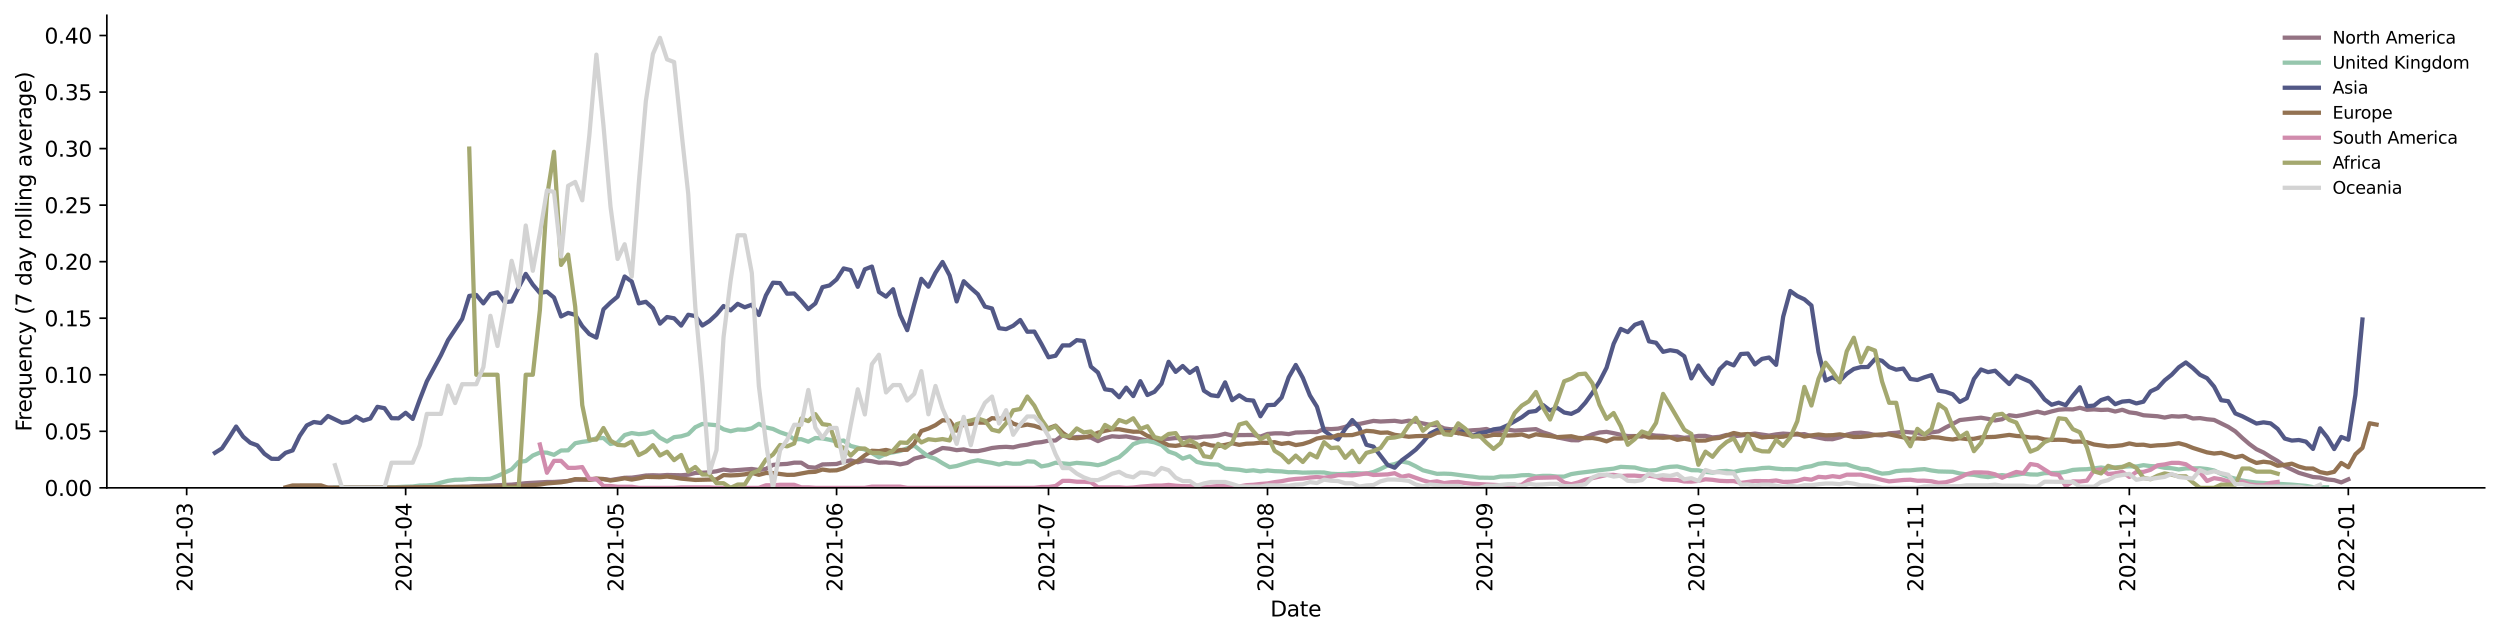 <?xml version="1.0" encoding="utf-8" standalone="no"?>
<!DOCTYPE svg PUBLIC "-//W3C//DTD SVG 1.1//EN"
  "http://www.w3.org/Graphics/SVG/1.1/DTD/svg11.dtd">
<svg height="298.621pt" version="1.1" viewBox="0 0 1173.344 298.621" width="1173.344pt" xmlns="http://www.w3.org/2000/svg" xmlns:xlink="http://www.w3.org/1999/xlink">
 <defs>
  <style type="text/css">*{stroke-linecap:butt;stroke-linejoin:round;}</style>
 </defs>
 <g id="figure_1">
  <g id="patch_1">
   <path d="M 0 298.621 
L 1173.344 298.621 
L 1173.344 0 
L 0 0 
z
" style="fill:#ffffff;"/>
  </g>
  <g id="axes_1">
   <g id="patch_2">
    <path d="M 50.144 228.96 
L 1166.144 228.96 
L 1166.144 7.2 
L 50.144 7.2 
z
" style="fill:#ffffff;"/>
   </g>
   <g id="matplotlib.axis_1">
    <g id="xtick_1">
     <g id="line2d_1">
      <defs>
       <path d="M 0 0 
L 0 3.5 
" id="m6778e5ebfe" style="stroke:#000000;stroke-width:0.8;"/>
      </defs>
      <g>
       <use style="stroke:#000000;stroke-width:0.8;" x="87.609" xlink:href="#m6778e5ebfe" y="228.96"/>
      </g>
     </g>
     <g id="text_1">
      <!-- 2021-03 -->
      <g transform="translate(90.368 277.743)rotate(-90)scale(0.1 -0.1)">
       <defs>
        <path d="M 1228 531 
L 3431 531 
L 3431 0 
L 469 0 
L 469 531 
Q 828 903 1448 1529 
Q 2069 2156 2228 2338 
Q 2531 2678 2651 2914 
Q 2772 3150 2772 3378 
Q 2772 3750 2511 3984 
Q 2250 4219 1831 4219 
Q 1534 4219 1204 4116 
Q 875 4013 500 3803 
L 500 4441 
Q 881 4594 1212 4672 
Q 1544 4750 1819 4750 
Q 2544 4750 2975 4387 
Q 3406 4025 3406 3419 
Q 3406 3131 3298 2873 
Q 3191 2616 2906 2266 
Q 2828 2175 2409 1742 
Q 1991 1309 1228 531 
z
" id="DejaVuSans-32" transform="scale(0.016)"/>
        <path d="M 2034 4250 
Q 1547 4250 1301 3770 
Q 1056 3291 1056 2328 
Q 1056 1369 1301 889 
Q 1547 409 2034 409 
Q 2525 409 2770 889 
Q 3016 1369 3016 2328 
Q 3016 3291 2770 3770 
Q 2525 4250 2034 4250 
z
M 2034 4750 
Q 2819 4750 3233 4129 
Q 3647 3509 3647 2328 
Q 3647 1150 3233 529 
Q 2819 -91 2034 -91 
Q 1250 -91 836 529 
Q 422 1150 422 2328 
Q 422 3509 836 4129 
Q 1250 4750 2034 4750 
z
" id="DejaVuSans-30" transform="scale(0.016)"/>
        <path d="M 794 531 
L 1825 531 
L 1825 4091 
L 703 3866 
L 703 4441 
L 1819 4666 
L 2450 4666 
L 2450 531 
L 3481 531 
L 3481 0 
L 794 0 
L 794 531 
z
" id="DejaVuSans-31" transform="scale(0.016)"/>
        <path d="M 313 2009 
L 1997 2009 
L 1997 1497 
L 313 1497 
L 313 2009 
z
" id="DejaVuSans-2d" transform="scale(0.016)"/>
        <path d="M 2597 2516 
Q 3050 2419 3304 2112 
Q 3559 1806 3559 1356 
Q 3559 666 3084 287 
Q 2609 -91 1734 -91 
Q 1441 -91 1130 -33 
Q 819 25 488 141 
L 488 750 
Q 750 597 1062 519 
Q 1375 441 1716 441 
Q 2309 441 2620 675 
Q 2931 909 2931 1356 
Q 2931 1769 2642 2001 
Q 2353 2234 1838 2234 
L 1294 2234 
L 1294 2753 
L 1863 2753 
Q 2328 2753 2575 2939 
Q 2822 3125 2822 3475 
Q 2822 3834 2567 4026 
Q 2313 4219 1838 4219 
Q 1578 4219 1281 4162 
Q 984 4106 628 3988 
L 628 4550 
Q 988 4650 1302 4700 
Q 1616 4750 1894 4750 
Q 2613 4750 3031 4423 
Q 3450 4097 3450 3541 
Q 3450 3153 3228 2886 
Q 3006 2619 2597 2516 
z
" id="DejaVuSans-33" transform="scale(0.016)"/>
       </defs>
       <use xlink:href="#DejaVuSans-32"/>
       <use x="63.623" xlink:href="#DejaVuSans-30"/>
       <use x="127.246" xlink:href="#DejaVuSans-32"/>
       <use x="190.869" xlink:href="#DejaVuSans-31"/>
       <use x="254.492" xlink:href="#DejaVuSans-2d"/>
       <use x="290.576" xlink:href="#DejaVuSans-30"/>
       <use x="354.199" xlink:href="#DejaVuSans-33"/>
      </g>
     </g>
    </g>
    <g id="xtick_2">
     <g id="line2d_2">
      <g>
       <use style="stroke:#000000;stroke-width:0.8;" x="190.39" xlink:href="#m6778e5ebfe" y="228.96"/>
      </g>
     </g>
     <g id="text_2">
      <!-- 2021-04 -->
      <g transform="translate(193.149 277.743)rotate(-90)scale(0.1 -0.1)">
       <defs>
        <path d="M 2419 4116 
L 825 1625 
L 2419 1625 
L 2419 4116 
z
M 2253 4666 
L 3047 4666 
L 3047 1625 
L 3713 1625 
L 3713 1100 
L 3047 1100 
L 3047 0 
L 2419 0 
L 2419 1100 
L 313 1100 
L 313 1709 
L 2253 4666 
z
" id="DejaVuSans-34" transform="scale(0.016)"/>
       </defs>
       <use xlink:href="#DejaVuSans-32"/>
       <use x="63.623" xlink:href="#DejaVuSans-30"/>
       <use x="127.246" xlink:href="#DejaVuSans-32"/>
       <use x="190.869" xlink:href="#DejaVuSans-31"/>
       <use x="254.492" xlink:href="#DejaVuSans-2d"/>
       <use x="290.576" xlink:href="#DejaVuSans-30"/>
       <use x="354.199" xlink:href="#DejaVuSans-34"/>
      </g>
     </g>
    </g>
    <g id="xtick_3">
     <g id="line2d_3">
      <g>
       <use style="stroke:#000000;stroke-width:0.8;" x="289.855" xlink:href="#m6778e5ebfe" y="228.96"/>
      </g>
     </g>
     <g id="text_3">
      <!-- 2021-05 -->
      <g transform="translate(292.614 277.743)rotate(-90)scale(0.1 -0.1)">
       <defs>
        <path d="M 691 4666 
L 3169 4666 
L 3169 4134 
L 1269 4134 
L 1269 2991 
Q 1406 3038 1543 3061 
Q 1681 3084 1819 3084 
Q 2600 3084 3056 2656 
Q 3513 2228 3513 1497 
Q 3513 744 3044 326 
Q 2575 -91 1722 -91 
Q 1428 -91 1123 -41 
Q 819 9 494 109 
L 494 744 
Q 775 591 1075 516 
Q 1375 441 1709 441 
Q 2250 441 2565 725 
Q 2881 1009 2881 1497 
Q 2881 1984 2565 2268 
Q 2250 2553 1709 2553 
Q 1456 2553 1204 2497 
Q 953 2441 691 2322 
L 691 4666 
z
" id="DejaVuSans-35" transform="scale(0.016)"/>
       </defs>
       <use xlink:href="#DejaVuSans-32"/>
       <use x="63.623" xlink:href="#DejaVuSans-30"/>
       <use x="127.246" xlink:href="#DejaVuSans-32"/>
       <use x="190.869" xlink:href="#DejaVuSans-31"/>
       <use x="254.492" xlink:href="#DejaVuSans-2d"/>
       <use x="290.576" xlink:href="#DejaVuSans-30"/>
       <use x="354.199" xlink:href="#DejaVuSans-35"/>
      </g>
     </g>
    </g>
    <g id="xtick_4">
     <g id="line2d_4">
      <g>
       <use style="stroke:#000000;stroke-width:0.8;" x="392.636" xlink:href="#m6778e5ebfe" y="228.96"/>
      </g>
     </g>
     <g id="text_4">
      <!-- 2021-06 -->
      <g transform="translate(395.395 277.743)rotate(-90)scale(0.1 -0.1)">
       <defs>
        <path d="M 2113 2584 
Q 1688 2584 1439 2293 
Q 1191 2003 1191 1497 
Q 1191 994 1439 701 
Q 1688 409 2113 409 
Q 2538 409 2786 701 
Q 3034 994 3034 1497 
Q 3034 2003 2786 2293 
Q 2538 2584 2113 2584 
z
M 3366 4563 
L 3366 3988 
Q 3128 4100 2886 4159 
Q 2644 4219 2406 4219 
Q 1781 4219 1451 3797 
Q 1122 3375 1075 2522 
Q 1259 2794 1537 2939 
Q 1816 3084 2150 3084 
Q 2853 3084 3261 2657 
Q 3669 2231 3669 1497 
Q 3669 778 3244 343 
Q 2819 -91 2113 -91 
Q 1303 -91 875 529 
Q 447 1150 447 2328 
Q 447 3434 972 4092 
Q 1497 4750 2381 4750 
Q 2619 4750 2861 4703 
Q 3103 4656 3366 4563 
z
" id="DejaVuSans-36" transform="scale(0.016)"/>
       </defs>
       <use xlink:href="#DejaVuSans-32"/>
       <use x="63.623" xlink:href="#DejaVuSans-30"/>
       <use x="127.246" xlink:href="#DejaVuSans-32"/>
       <use x="190.869" xlink:href="#DejaVuSans-31"/>
       <use x="254.492" xlink:href="#DejaVuSans-2d"/>
       <use x="290.576" xlink:href="#DejaVuSans-30"/>
       <use x="354.199" xlink:href="#DejaVuSans-36"/>
      </g>
     </g>
    </g>
    <g id="xtick_5">
     <g id="line2d_5">
      <g>
       <use style="stroke:#000000;stroke-width:0.8;" x="492.101" xlink:href="#m6778e5ebfe" y="228.96"/>
      </g>
     </g>
     <g id="text_5">
      <!-- 2021-07 -->
      <g transform="translate(494.86 277.743)rotate(-90)scale(0.1 -0.1)">
       <defs>
        <path d="M 525 4666 
L 3525 4666 
L 3525 4397 
L 1831 0 
L 1172 0 
L 2766 4134 
L 525 4134 
L 525 4666 
z
" id="DejaVuSans-37" transform="scale(0.016)"/>
       </defs>
       <use xlink:href="#DejaVuSans-32"/>
       <use x="63.623" xlink:href="#DejaVuSans-30"/>
       <use x="127.246" xlink:href="#DejaVuSans-32"/>
       <use x="190.869" xlink:href="#DejaVuSans-31"/>
       <use x="254.492" xlink:href="#DejaVuSans-2d"/>
       <use x="290.576" xlink:href="#DejaVuSans-30"/>
       <use x="354.199" xlink:href="#DejaVuSans-37"/>
      </g>
     </g>
    </g>
    <g id="xtick_6">
     <g id="line2d_6">
      <g>
       <use style="stroke:#000000;stroke-width:0.8;" x="594.882" xlink:href="#m6778e5ebfe" y="228.96"/>
      </g>
     </g>
     <g id="text_6">
      <!-- 2021-08 -->
      <g transform="translate(597.641 277.743)rotate(-90)scale(0.1 -0.1)">
       <defs>
        <path d="M 2034 2216 
Q 1584 2216 1326 1975 
Q 1069 1734 1069 1313 
Q 1069 891 1326 650 
Q 1584 409 2034 409 
Q 2484 409 2743 651 
Q 3003 894 3003 1313 
Q 3003 1734 2745 1975 
Q 2488 2216 2034 2216 
z
M 1403 2484 
Q 997 2584 770 2862 
Q 544 3141 544 3541 
Q 544 4100 942 4425 
Q 1341 4750 2034 4750 
Q 2731 4750 3128 4425 
Q 3525 4100 3525 3541 
Q 3525 3141 3298 2862 
Q 3072 2584 2669 2484 
Q 3125 2378 3379 2068 
Q 3634 1759 3634 1313 
Q 3634 634 3220 271 
Q 2806 -91 2034 -91 
Q 1263 -91 848 271 
Q 434 634 434 1313 
Q 434 1759 690 2068 
Q 947 2378 1403 2484 
z
M 1172 3481 
Q 1172 3119 1398 2916 
Q 1625 2713 2034 2713 
Q 2441 2713 2670 2916 
Q 2900 3119 2900 3481 
Q 2900 3844 2670 4047 
Q 2441 4250 2034 4250 
Q 1625 4250 1398 4047 
Q 1172 3844 1172 3481 
z
" id="DejaVuSans-38" transform="scale(0.016)"/>
       </defs>
       <use xlink:href="#DejaVuSans-32"/>
       <use x="63.623" xlink:href="#DejaVuSans-30"/>
       <use x="127.246" xlink:href="#DejaVuSans-32"/>
       <use x="190.869" xlink:href="#DejaVuSans-31"/>
       <use x="254.492" xlink:href="#DejaVuSans-2d"/>
       <use x="290.576" xlink:href="#DejaVuSans-30"/>
       <use x="354.199" xlink:href="#DejaVuSans-38"/>
      </g>
     </g>
    </g>
    <g id="xtick_7">
     <g id="line2d_7">
      <g>
       <use style="stroke:#000000;stroke-width:0.8;" x="697.662" xlink:href="#m6778e5ebfe" y="228.96"/>
      </g>
     </g>
     <g id="text_7">
      <!-- 2021-09 -->
      <g transform="translate(700.422 277.743)rotate(-90)scale(0.1 -0.1)">
       <defs>
        <path d="M 703 97 
L 703 672 
Q 941 559 1184 500 
Q 1428 441 1663 441 
Q 2288 441 2617 861 
Q 2947 1281 2994 2138 
Q 2813 1869 2534 1725 
Q 2256 1581 1919 1581 
Q 1219 1581 811 2004 
Q 403 2428 403 3163 
Q 403 3881 828 4315 
Q 1253 4750 1959 4750 
Q 2769 4750 3195 4129 
Q 3622 3509 3622 2328 
Q 3622 1225 3098 567 
Q 2575 -91 1691 -91 
Q 1453 -91 1209 -44 
Q 966 3 703 97 
z
M 1959 2075 
Q 2384 2075 2632 2365 
Q 2881 2656 2881 3163 
Q 2881 3666 2632 3958 
Q 2384 4250 1959 4250 
Q 1534 4250 1286 3958 
Q 1038 3666 1038 3163 
Q 1038 2656 1286 2365 
Q 1534 2075 1959 2075 
z
" id="DejaVuSans-39" transform="scale(0.016)"/>
       </defs>
       <use xlink:href="#DejaVuSans-32"/>
       <use x="63.623" xlink:href="#DejaVuSans-30"/>
       <use x="127.246" xlink:href="#DejaVuSans-32"/>
       <use x="190.869" xlink:href="#DejaVuSans-31"/>
       <use x="254.492" xlink:href="#DejaVuSans-2d"/>
       <use x="290.576" xlink:href="#DejaVuSans-30"/>
       <use x="354.199" xlink:href="#DejaVuSans-39"/>
      </g>
     </g>
    </g>
    <g id="xtick_8">
     <g id="line2d_8">
      <g>
       <use style="stroke:#000000;stroke-width:0.8;" x="797.128" xlink:href="#m6778e5ebfe" y="228.96"/>
      </g>
     </g>
     <g id="text_8">
      <!-- 2021-10 -->
      <g transform="translate(799.887 277.743)rotate(-90)scale(0.1 -0.1)">
       <use xlink:href="#DejaVuSans-32"/>
       <use x="63.623" xlink:href="#DejaVuSans-30"/>
       <use x="127.246" xlink:href="#DejaVuSans-32"/>
       <use x="190.869" xlink:href="#DejaVuSans-31"/>
       <use x="254.492" xlink:href="#DejaVuSans-2d"/>
       <use x="290.576" xlink:href="#DejaVuSans-31"/>
       <use x="354.199" xlink:href="#DejaVuSans-30"/>
      </g>
     </g>
    </g>
    <g id="xtick_9">
     <g id="line2d_9">
      <g>
       <use style="stroke:#000000;stroke-width:0.8;" x="899.908" xlink:href="#m6778e5ebfe" y="228.96"/>
      </g>
     </g>
     <g id="text_9">
      <!-- 2021-11 -->
      <g transform="translate(902.668 277.743)rotate(-90)scale(0.1 -0.1)">
       <use xlink:href="#DejaVuSans-32"/>
       <use x="63.623" xlink:href="#DejaVuSans-30"/>
       <use x="127.246" xlink:href="#DejaVuSans-32"/>
       <use x="190.869" xlink:href="#DejaVuSans-31"/>
       <use x="254.492" xlink:href="#DejaVuSans-2d"/>
       <use x="290.576" xlink:href="#DejaVuSans-31"/>
       <use x="354.199" xlink:href="#DejaVuSans-31"/>
      </g>
     </g>
    </g>
    <g id="xtick_10">
     <g id="line2d_10">
      <g>
       <use style="stroke:#000000;stroke-width:0.8;" x="999.374" xlink:href="#m6778e5ebfe" y="228.96"/>
      </g>
     </g>
     <g id="text_10">
      <!-- 2021-12 -->
      <g transform="translate(1002.133 277.743)rotate(-90)scale(0.1 -0.1)">
       <use xlink:href="#DejaVuSans-32"/>
       <use x="63.623" xlink:href="#DejaVuSans-30"/>
       <use x="127.246" xlink:href="#DejaVuSans-32"/>
       <use x="190.869" xlink:href="#DejaVuSans-31"/>
       <use x="254.492" xlink:href="#DejaVuSans-2d"/>
       <use x="290.576" xlink:href="#DejaVuSans-31"/>
       <use x="354.199" xlink:href="#DejaVuSans-32"/>
      </g>
     </g>
    </g>
    <g id="xtick_11">
     <g id="line2d_11">
      <g>
       <use style="stroke:#000000;stroke-width:0.8;" x="1102.154" xlink:href="#m6778e5ebfe" y="228.96"/>
      </g>
     </g>
     <g id="text_11">
      <!-- 2022-01 -->
      <g transform="translate(1104.914 277.743)rotate(-90)scale(0.1 -0.1)">
       <use xlink:href="#DejaVuSans-32"/>
       <use x="63.623" xlink:href="#DejaVuSans-30"/>
       <use x="127.246" xlink:href="#DejaVuSans-32"/>
       <use x="190.869" xlink:href="#DejaVuSans-32"/>
       <use x="254.492" xlink:href="#DejaVuSans-2d"/>
       <use x="290.576" xlink:href="#DejaVuSans-30"/>
       <use x="354.199" xlink:href="#DejaVuSans-31"/>
      </g>
     </g>
    </g>
    <g id="text_12">
     <!-- Date -->
     <g transform="translate(596.193 289.341)scale(0.1 -0.1)">
      <defs>
       <path d="M 1259 4147 
L 1259 519 
L 2022 519 
Q 2988 519 3436 956 
Q 3884 1394 3884 2338 
Q 3884 3275 3436 3711 
Q 2988 4147 2022 4147 
L 1259 4147 
z
M 628 4666 
L 1925 4666 
Q 3281 4666 3915 4102 
Q 4550 3538 4550 2338 
Q 4550 1131 3912 565 
Q 3275 0 1925 0 
L 628 0 
L 628 4666 
z
" id="DejaVuSans-44" transform="scale(0.016)"/>
       <path d="M 2194 1759 
Q 1497 1759 1228 1600 
Q 959 1441 959 1056 
Q 959 750 1161 570 
Q 1363 391 1709 391 
Q 2188 391 2477 730 
Q 2766 1069 2766 1631 
L 2766 1759 
L 2194 1759 
z
M 3341 1997 
L 3341 0 
L 2766 0 
L 2766 531 
Q 2569 213 2275 61 
Q 1981 -91 1556 -91 
Q 1019 -91 701 211 
Q 384 513 384 1019 
Q 384 1609 779 1909 
Q 1175 2209 1959 2209 
L 2766 2209 
L 2766 2266 
Q 2766 2663 2505 2880 
Q 2244 3097 1772 3097 
Q 1472 3097 1187 3025 
Q 903 2953 641 2809 
L 641 3341 
Q 956 3463 1253 3523 
Q 1550 3584 1831 3584 
Q 2591 3584 2966 3190 
Q 3341 2797 3341 1997 
z
" id="DejaVuSans-61" transform="scale(0.016)"/>
       <path d="M 1172 4494 
L 1172 3500 
L 2356 3500 
L 2356 3053 
L 1172 3053 
L 1172 1153 
Q 1172 725 1289 603 
Q 1406 481 1766 481 
L 2356 481 
L 2356 0 
L 1766 0 
Q 1100 0 847 248 
Q 594 497 594 1153 
L 594 3053 
L 172 3053 
L 172 3500 
L 594 3500 
L 594 4494 
L 1172 4494 
z
" id="DejaVuSans-74" transform="scale(0.016)"/>
       <path d="M 3597 1894 
L 3597 1613 
L 953 1613 
Q 991 1019 1311 708 
Q 1631 397 2203 397 
Q 2534 397 2845 478 
Q 3156 559 3463 722 
L 3463 178 
Q 3153 47 2828 -22 
Q 2503 -91 2169 -91 
Q 1331 -91 842 396 
Q 353 884 353 1716 
Q 353 2575 817 3079 
Q 1281 3584 2069 3584 
Q 2775 3584 3186 3129 
Q 3597 2675 3597 1894 
z
M 3022 2063 
Q 3016 2534 2758 2815 
Q 2500 3097 2075 3097 
Q 1594 3097 1305 2825 
Q 1016 2553 972 2059 
L 3022 2063 
z
" id="DejaVuSans-65" transform="scale(0.016)"/>
      </defs>
      <use xlink:href="#DejaVuSans-44"/>
      <use x="77.002" xlink:href="#DejaVuSans-61"/>
      <use x="138.281" xlink:href="#DejaVuSans-74"/>
      <use x="177.49" xlink:href="#DejaVuSans-65"/>
     </g>
    </g>
   </g>
   <g id="matplotlib.axis_2">
    <g id="ytick_1">
     <g id="line2d_12">
      <defs>
       <path d="M 0 0 
L -3.5 0 
" id="mb70d4ac23a" style="stroke:#000000;stroke-width:0.8;"/>
      </defs>
      <g>
       <use style="stroke:#000000;stroke-width:0.8;" x="50.144" xlink:href="#mb70d4ac23a" y="228.96"/>
      </g>
     </g>
     <g id="text_13">
      <!-- 0.00 -->
      <g transform="translate(20.878 232.759)scale(0.1 -0.1)">
       <defs>
        <path d="M 684 794 
L 1344 794 
L 1344 0 
L 684 0 
L 684 794 
z
" id="DejaVuSans-2e" transform="scale(0.016)"/>
       </defs>
       <use xlink:href="#DejaVuSans-30"/>
       <use x="63.623" xlink:href="#DejaVuSans-2e"/>
       <use x="95.41" xlink:href="#DejaVuSans-30"/>
       <use x="159.033" xlink:href="#DejaVuSans-30"/>
      </g>
     </g>
    </g>
    <g id="ytick_2">
     <g id="line2d_13">
      <g>
       <use style="stroke:#000000;stroke-width:0.8;" x="50.144" xlink:href="#mb70d4ac23a" y="202.423"/>
      </g>
     </g>
     <g id="text_14">
      <!-- 0.05 -->
      <g transform="translate(20.878 206.222)scale(0.1 -0.1)">
       <use xlink:href="#DejaVuSans-30"/>
       <use x="63.623" xlink:href="#DejaVuSans-2e"/>
       <use x="95.41" xlink:href="#DejaVuSans-30"/>
       <use x="159.033" xlink:href="#DejaVuSans-35"/>
      </g>
     </g>
    </g>
    <g id="ytick_3">
     <g id="line2d_14">
      <g>
       <use style="stroke:#000000;stroke-width:0.8;" x="50.144" xlink:href="#mb70d4ac23a" y="175.886"/>
      </g>
     </g>
     <g id="text_15">
      <!-- 0.10 -->
      <g transform="translate(20.878 179.686)scale(0.1 -0.1)">
       <use xlink:href="#DejaVuSans-30"/>
       <use x="63.623" xlink:href="#DejaVuSans-2e"/>
       <use x="95.41" xlink:href="#DejaVuSans-31"/>
       <use x="159.033" xlink:href="#DejaVuSans-30"/>
      </g>
     </g>
    </g>
    <g id="ytick_4">
     <g id="line2d_15">
      <g>
       <use style="stroke:#000000;stroke-width:0.8;" x="50.144" xlink:href="#mb70d4ac23a" y="149.349"/>
      </g>
     </g>
     <g id="text_16">
      <!-- 0.15 -->
      <g transform="translate(20.878 153.149)scale(0.1 -0.1)">
       <use xlink:href="#DejaVuSans-30"/>
       <use x="63.623" xlink:href="#DejaVuSans-2e"/>
       <use x="95.41" xlink:href="#DejaVuSans-31"/>
       <use x="159.033" xlink:href="#DejaVuSans-35"/>
      </g>
     </g>
    </g>
    <g id="ytick_5">
     <g id="line2d_16">
      <g>
       <use style="stroke:#000000;stroke-width:0.8;" x="50.144" xlink:href="#mb70d4ac23a" y="122.813"/>
      </g>
     </g>
     <g id="text_17">
      <!-- 0.20 -->
      <g transform="translate(20.878 126.612)scale(0.1 -0.1)">
       <use xlink:href="#DejaVuSans-30"/>
       <use x="63.623" xlink:href="#DejaVuSans-2e"/>
       <use x="95.41" xlink:href="#DejaVuSans-32"/>
       <use x="159.033" xlink:href="#DejaVuSans-30"/>
      </g>
     </g>
    </g>
    <g id="ytick_6">
     <g id="line2d_17">
      <g>
       <use style="stroke:#000000;stroke-width:0.8;" x="50.144" xlink:href="#mb70d4ac23a" y="96.276"/>
      </g>
     </g>
     <g id="text_18">
      <!-- 0.25 -->
      <g transform="translate(20.878 100.075)scale(0.1 -0.1)">
       <use xlink:href="#DejaVuSans-30"/>
       <use x="63.623" xlink:href="#DejaVuSans-2e"/>
       <use x="95.41" xlink:href="#DejaVuSans-32"/>
       <use x="159.033" xlink:href="#DejaVuSans-35"/>
      </g>
     </g>
    </g>
    <g id="ytick_7">
     <g id="line2d_18">
      <g>
       <use style="stroke:#000000;stroke-width:0.8;" x="50.144" xlink:href="#mb70d4ac23a" y="69.739"/>
      </g>
     </g>
     <g id="text_19">
      <!-- 0.30 -->
      <g transform="translate(20.878 73.538)scale(0.1 -0.1)">
       <use xlink:href="#DejaVuSans-30"/>
       <use x="63.623" xlink:href="#DejaVuSans-2e"/>
       <use x="95.41" xlink:href="#DejaVuSans-33"/>
       <use x="159.033" xlink:href="#DejaVuSans-30"/>
      </g>
     </g>
    </g>
    <g id="ytick_8">
     <g id="line2d_19">
      <g>
       <use style="stroke:#000000;stroke-width:0.8;" x="50.144" xlink:href="#mb70d4ac23a" y="43.202"/>
      </g>
     </g>
     <g id="text_20">
      <!-- 0.35 -->
      <g transform="translate(20.878 47.001)scale(0.1 -0.1)">
       <use xlink:href="#DejaVuSans-30"/>
       <use x="63.623" xlink:href="#DejaVuSans-2e"/>
       <use x="95.41" xlink:href="#DejaVuSans-33"/>
       <use x="159.033" xlink:href="#DejaVuSans-35"/>
      </g>
     </g>
    </g>
    <g id="ytick_9">
     <g id="line2d_20">
      <g>
       <use style="stroke:#000000;stroke-width:0.8;" x="50.144" xlink:href="#mb70d4ac23a" y="16.665"/>
      </g>
     </g>
     <g id="text_21">
      <!-- 0.40 -->
      <g transform="translate(20.878 20.464)scale(0.1 -0.1)">
       <use xlink:href="#DejaVuSans-30"/>
       <use x="63.623" xlink:href="#DejaVuSans-2e"/>
       <use x="95.41" xlink:href="#DejaVuSans-34"/>
       <use x="159.033" xlink:href="#DejaVuSans-30"/>
      </g>
     </g>
    </g>
    <g id="text_22">
     <!-- Frequency (7 day rolling average) -->
     <g transform="translate(14.798 202.529)rotate(-90)scale(0.1 -0.1)">
      <defs>
       <path d="M 628 4666 
L 3309 4666 
L 3309 4134 
L 1259 4134 
L 1259 2759 
L 3109 2759 
L 3109 2228 
L 1259 2228 
L 1259 0 
L 628 0 
L 628 4666 
z
" id="DejaVuSans-46" transform="scale(0.016)"/>
       <path d="M 2631 2963 
Q 2534 3019 2420 3045 
Q 2306 3072 2169 3072 
Q 1681 3072 1420 2755 
Q 1159 2438 1159 1844 
L 1159 0 
L 581 0 
L 581 3500 
L 1159 3500 
L 1159 2956 
Q 1341 3275 1631 3429 
Q 1922 3584 2338 3584 
Q 2397 3584 2469 3576 
Q 2541 3569 2628 3553 
L 2631 2963 
z
" id="DejaVuSans-72" transform="scale(0.016)"/>
       <path d="M 947 1747 
Q 947 1113 1208 752 
Q 1469 391 1925 391 
Q 2381 391 2643 752 
Q 2906 1113 2906 1747 
Q 2906 2381 2643 2742 
Q 2381 3103 1925 3103 
Q 1469 3103 1208 2742 
Q 947 2381 947 1747 
z
M 2906 525 
Q 2725 213 2448 61 
Q 2172 -91 1784 -91 
Q 1150 -91 751 415 
Q 353 922 353 1747 
Q 353 2572 751 3078 
Q 1150 3584 1784 3584 
Q 2172 3584 2448 3432 
Q 2725 3281 2906 2969 
L 2906 3500 
L 3481 3500 
L 3481 -1331 
L 2906 -1331 
L 2906 525 
z
" id="DejaVuSans-71" transform="scale(0.016)"/>
       <path d="M 544 1381 
L 544 3500 
L 1119 3500 
L 1119 1403 
Q 1119 906 1312 657 
Q 1506 409 1894 409 
Q 2359 409 2629 706 
Q 2900 1003 2900 1516 
L 2900 3500 
L 3475 3500 
L 3475 0 
L 2900 0 
L 2900 538 
Q 2691 219 2414 64 
Q 2138 -91 1772 -91 
Q 1169 -91 856 284 
Q 544 659 544 1381 
z
M 1991 3584 
L 1991 3584 
z
" id="DejaVuSans-75" transform="scale(0.016)"/>
       <path d="M 3513 2113 
L 3513 0 
L 2938 0 
L 2938 2094 
Q 2938 2591 2744 2837 
Q 2550 3084 2163 3084 
Q 1697 3084 1428 2787 
Q 1159 2491 1159 1978 
L 1159 0 
L 581 0 
L 581 3500 
L 1159 3500 
L 1159 2956 
Q 1366 3272 1645 3428 
Q 1925 3584 2291 3584 
Q 2894 3584 3203 3211 
Q 3513 2838 3513 2113 
z
" id="DejaVuSans-6e" transform="scale(0.016)"/>
       <path d="M 3122 3366 
L 3122 2828 
Q 2878 2963 2633 3030 
Q 2388 3097 2138 3097 
Q 1578 3097 1268 2742 
Q 959 2388 959 1747 
Q 959 1106 1268 751 
Q 1578 397 2138 397 
Q 2388 397 2633 464 
Q 2878 531 3122 666 
L 3122 134 
Q 2881 22 2623 -34 
Q 2366 -91 2075 -91 
Q 1284 -91 818 406 
Q 353 903 353 1747 
Q 353 2603 823 3093 
Q 1294 3584 2113 3584 
Q 2378 3584 2631 3529 
Q 2884 3475 3122 3366 
z
" id="DejaVuSans-63" transform="scale(0.016)"/>
       <path d="M 2059 -325 
Q 1816 -950 1584 -1140 
Q 1353 -1331 966 -1331 
L 506 -1331 
L 506 -850 
L 844 -850 
Q 1081 -850 1212 -737 
Q 1344 -625 1503 -206 
L 1606 56 
L 191 3500 
L 800 3500 
L 1894 763 
L 2988 3500 
L 3597 3500 
L 2059 -325 
z
" id="DejaVuSans-79" transform="scale(0.016)"/>
       <path id="DejaVuSans-20" transform="scale(0.016)"/>
       <path d="M 1984 4856 
Q 1566 4138 1362 3434 
Q 1159 2731 1159 2009 
Q 1159 1288 1364 580 
Q 1569 -128 1984 -844 
L 1484 -844 
Q 1016 -109 783 600 
Q 550 1309 550 2009 
Q 550 2706 781 3412 
Q 1013 4119 1484 4856 
L 1984 4856 
z
" id="DejaVuSans-28" transform="scale(0.016)"/>
       <path d="M 2906 2969 
L 2906 4863 
L 3481 4863 
L 3481 0 
L 2906 0 
L 2906 525 
Q 2725 213 2448 61 
Q 2172 -91 1784 -91 
Q 1150 -91 751 415 
Q 353 922 353 1747 
Q 353 2572 751 3078 
Q 1150 3584 1784 3584 
Q 2172 3584 2448 3432 
Q 2725 3281 2906 2969 
z
M 947 1747 
Q 947 1113 1208 752 
Q 1469 391 1925 391 
Q 2381 391 2643 752 
Q 2906 1113 2906 1747 
Q 2906 2381 2643 2742 
Q 2381 3103 1925 3103 
Q 1469 3103 1208 2742 
Q 947 2381 947 1747 
z
" id="DejaVuSans-64" transform="scale(0.016)"/>
       <path d="M 1959 3097 
Q 1497 3097 1228 2736 
Q 959 2375 959 1747 
Q 959 1119 1226 758 
Q 1494 397 1959 397 
Q 2419 397 2687 759 
Q 2956 1122 2956 1747 
Q 2956 2369 2687 2733 
Q 2419 3097 1959 3097 
z
M 1959 3584 
Q 2709 3584 3137 3096 
Q 3566 2609 3566 1747 
Q 3566 888 3137 398 
Q 2709 -91 1959 -91 
Q 1206 -91 779 398 
Q 353 888 353 1747 
Q 353 2609 779 3096 
Q 1206 3584 1959 3584 
z
" id="DejaVuSans-6f" transform="scale(0.016)"/>
       <path d="M 603 4863 
L 1178 4863 
L 1178 0 
L 603 0 
L 603 4863 
z
" id="DejaVuSans-6c" transform="scale(0.016)"/>
       <path d="M 603 3500 
L 1178 3500 
L 1178 0 
L 603 0 
L 603 3500 
z
M 603 4863 
L 1178 4863 
L 1178 4134 
L 603 4134 
L 603 4863 
z
" id="DejaVuSans-69" transform="scale(0.016)"/>
       <path d="M 2906 1791 
Q 2906 2416 2648 2759 
Q 2391 3103 1925 3103 
Q 1463 3103 1205 2759 
Q 947 2416 947 1791 
Q 947 1169 1205 825 
Q 1463 481 1925 481 
Q 2391 481 2648 825 
Q 2906 1169 2906 1791 
z
M 3481 434 
Q 3481 -459 3084 -895 
Q 2688 -1331 1869 -1331 
Q 1566 -1331 1297 -1286 
Q 1028 -1241 775 -1147 
L 775 -588 
Q 1028 -725 1275 -790 
Q 1522 -856 1778 -856 
Q 2344 -856 2625 -561 
Q 2906 -266 2906 331 
L 2906 616 
Q 2728 306 2450 153 
Q 2172 0 1784 0 
Q 1141 0 747 490 
Q 353 981 353 1791 
Q 353 2603 747 3093 
Q 1141 3584 1784 3584 
Q 2172 3584 2450 3431 
Q 2728 3278 2906 2969 
L 2906 3500 
L 3481 3500 
L 3481 434 
z
" id="DejaVuSans-67" transform="scale(0.016)"/>
       <path d="M 191 3500 
L 800 3500 
L 1894 563 
L 2988 3500 
L 3597 3500 
L 2284 0 
L 1503 0 
L 191 3500 
z
" id="DejaVuSans-76" transform="scale(0.016)"/>
       <path d="M 513 4856 
L 1013 4856 
Q 1481 4119 1714 3412 
Q 1947 2706 1947 2009 
Q 1947 1309 1714 600 
Q 1481 -109 1013 -844 
L 513 -844 
Q 928 -128 1133 580 
Q 1338 1288 1338 2009 
Q 1338 2731 1133 3434 
Q 928 4138 513 4856 
z
" id="DejaVuSans-29" transform="scale(0.016)"/>
      </defs>
      <use xlink:href="#DejaVuSans-46"/>
      <use x="50.27" xlink:href="#DejaVuSans-72"/>
      <use x="89.133" xlink:href="#DejaVuSans-65"/>
      <use x="150.656" xlink:href="#DejaVuSans-71"/>
      <use x="214.133" xlink:href="#DejaVuSans-75"/>
      <use x="277.512" xlink:href="#DejaVuSans-65"/>
      <use x="339.035" xlink:href="#DejaVuSans-6e"/>
      <use x="402.414" xlink:href="#DejaVuSans-63"/>
      <use x="457.395" xlink:href="#DejaVuSans-79"/>
      <use x="516.574" xlink:href="#DejaVuSans-20"/>
      <use x="548.361" xlink:href="#DejaVuSans-28"/>
      <use x="587.375" xlink:href="#DejaVuSans-37"/>
      <use x="650.998" xlink:href="#DejaVuSans-20"/>
      <use x="682.785" xlink:href="#DejaVuSans-64"/>
      <use x="746.262" xlink:href="#DejaVuSans-61"/>
      <use x="807.541" xlink:href="#DejaVuSans-79"/>
      <use x="866.721" xlink:href="#DejaVuSans-20"/>
      <use x="898.508" xlink:href="#DejaVuSans-72"/>
      <use x="937.371" xlink:href="#DejaVuSans-6f"/>
      <use x="998.553" xlink:href="#DejaVuSans-6c"/>
      <use x="1026.336" xlink:href="#DejaVuSans-6c"/>
      <use x="1054.119" xlink:href="#DejaVuSans-69"/>
      <use x="1081.902" xlink:href="#DejaVuSans-6e"/>
      <use x="1145.281" xlink:href="#DejaVuSans-67"/>
      <use x="1208.758" xlink:href="#DejaVuSans-20"/>
      <use x="1240.545" xlink:href="#DejaVuSans-61"/>
      <use x="1301.824" xlink:href="#DejaVuSans-76"/>
      <use x="1361.004" xlink:href="#DejaVuSans-65"/>
      <use x="1422.527" xlink:href="#DejaVuSans-72"/>
      <use x="1463.641" xlink:href="#DejaVuSans-61"/>
      <use x="1524.92" xlink:href="#DejaVuSans-67"/>
      <use x="1588.396" xlink:href="#DejaVuSans-65"/>
      <use x="1649.92" xlink:href="#DejaVuSans-29"/>
     </g>
    </g>
   </g>
   <g id="line2d_21">
    <path clip-path="url(#p34651d05d6)" d="M 150.604 228.857 
L 160.55 228.9 
L 177.128 228.842 
L 213.598 228.633 
L 220.229 228.391 
L 223.545 228.135 
L 240.122 227.462 
L 246.753 226.789 
L 256.7 226.22 
L 260.015 226.2 
L 266.646 225.745 
L 269.962 225.151 
L 276.593 225.059 
L 283.224 224.821 
L 286.539 225.3 
L 293.17 224.242 
L 296.486 224.182 
L 299.802 223.736 
L 303.117 223.176 
L 306.433 223.052 
L 309.748 223.166 
L 313.064 222.933 
L 319.695 223.062 
L 323.01 222.806 
L 326.326 221.968 
L 329.641 221.878 
L 332.957 221.661 
L 336.272 221.192 
L 339.588 220.367 
L 342.903 220.855 
L 352.85 220.103 
L 356.165 220.611 
L 359.481 220.094 
L 362.796 218.196 
L 366.112 217.895 
L 369.427 217.727 
L 372.743 217.145 
L 376.058 217.155 
L 379.374 219.229 
L 382.689 219.506 
L 386.005 217.978 
L 392.636 217.771 
L 395.951 216.692 
L 399.267 216.043 
L 402.582 216.956 
L 405.898 216.056 
L 409.213 216.464 
L 412.529 217.16 
L 415.844 217.058 
L 419.16 217.288 
L 422.475 217.948 
L 425.791 217.272 
L 429.106 215.248 
L 435.737 213.556 
L 439.053 211.825 
L 442.368 210.26 
L 445.684 210.612 
L 448.999 211.281 
L 452.315 210.913 
L 455.63 211.706 
L 458.946 211.743 
L 462.261 211.075 
L 465.577 210.262 
L 468.892 209.868 
L 472.208 209.715 
L 475.523 209.955 
L 478.839 209.147 
L 482.154 208.702 
L 485.47 207.835 
L 488.785 207.515 
L 492.101 206.822 
L 495.416 206.74 
L 498.732 204.297 
L 502.047 205.58 
L 505.363 205.125 
L 508.679 205.055 
L 511.994 205.391 
L 515.31 207.021 
L 518.625 205.611 
L 521.941 204.745 
L 525.256 205.03 
L 528.572 204.824 
L 538.518 206.77 
L 541.834 206.484 
L 545.149 206.04 
L 548.465 205.944 
L 551.78 205.589 
L 555.096 205.642 
L 558.411 205.327 
L 561.727 205.391 
L 565.042 204.937 
L 568.358 204.822 
L 571.673 204.402 
L 574.989 203.571 
L 578.304 204.417 
L 581.62 204.2 
L 588.251 204.153 
L 591.566 204.914 
L 594.882 203.674 
L 598.197 203.394 
L 601.513 203.377 
L 604.828 203.754 
L 608.144 203.001 
L 611.459 202.919 
L 614.775 202.72 
L 618.09 202.801 
L 621.406 201.274 
L 624.721 201.393 
L 628.037 201.172 
L 631.352 200.357 
L 634.668 198.942 
L 637.983 198.981 
L 644.614 197.55 
L 647.93 197.831 
L 654.561 197.505 
L 657.876 197.996 
L 661.192 197.449 
L 664.507 197.931 
L 667.823 198.731 
L 671.138 199.393 
L 674.454 199.554 
L 677.769 201.054 
L 681.085 201.515 
L 684.4 201.219 
L 687.716 202.259 
L 691.031 201.94 
L 694.347 201.762 
L 697.662 201.329 
L 700.978 202.619 
L 704.293 202.217 
L 707.609 201.63 
L 710.924 202.114 
L 720.871 201.4 
L 724.187 202.91 
L 727.502 203.926 
L 730.818 205.256 
L 737.449 206.59 
L 740.764 206.653 
L 747.395 203.848 
L 750.711 202.982 
L 754.026 202.68 
L 757.342 203.305 
L 760.657 204.057 
L 763.973 204.667 
L 767.288 204.647 
L 770.604 204.924 
L 773.919 204.041 
L 777.235 204.45 
L 780.55 204.581 
L 783.866 205.119 
L 787.181 204.921 
L 790.497 205.481 
L 793.812 205.102 
L 797.128 204.579 
L 800.443 204.577 
L 803.759 205.295 
L 807.074 205.004 
L 810.39 204.118 
L 813.705 204.708 
L 817.021 204.408 
L 823.652 203.485 
L 830.283 204.44 
L 833.598 203.869 
L 836.914 203.504 
L 843.545 203.973 
L 846.86 203.735 
L 850.176 204.75 
L 856.807 206.075 
L 860.122 206.134 
L 863.438 205.272 
L 866.753 203.987 
L 870.069 203.267 
L 873.384 203.093 
L 876.7 203.454 
L 880.015 204.158 
L 883.331 204.356 
L 886.646 203.359 
L 889.962 203.132 
L 893.277 202.625 
L 899.908 203.209 
L 903.224 203.94 
L 906.539 202.928 
L 909.855 202.477 
L 913.17 200.641 
L 916.486 198.964 
L 919.802 197.154 
L 929.748 196.038 
L 933.064 196.602 
L 936.379 197.328 
L 939.695 196.759 
L 943.01 194.885 
L 946.326 195.317 
L 949.641 194.74 
L 956.272 193.198 
L 959.588 194.016 
L 962.903 193.087 
L 966.219 192.288 
L 969.534 192.065 
L 972.85 192.16 
L 976.165 191.377 
L 979.481 192.332 
L 982.796 192.139 
L 986.112 192.406 
L 989.427 192.276 
L 992.743 193.144 
L 996.058 192.328 
L 999.374 193.536 
L 1002.689 193.952 
L 1006.005 194.899 
L 1012.636 195.362 
L 1015.951 195.973 
L 1019.267 195.328 
L 1022.582 195.523 
L 1025.898 195.26 
L 1029.213 196.402 
L 1032.529 196.229 
L 1035.844 196.775 
L 1039.16 197.086 
L 1045.791 200.33 
L 1049.106 202.454 
L 1052.422 205.568 
L 1055.737 208.421 
L 1059.053 210.843 
L 1062.368 212.376 
L 1065.684 214.467 
L 1068.999 216.375 
L 1072.315 218.765 
L 1078.946 221.92 
L 1085.577 223.87 
L 1088.892 224.144 
L 1092.208 225.02 
L 1095.523 225.35 
L 1098.839 226.406 
L 1102.154 224.963 
L 1102.154 224.963 
" style="fill:none;stroke:#947383;stroke-linecap:square;stroke-width:2;"/>
   </g>
   <g id="line2d_22">
    <path clip-path="url(#p34651d05d6)" d="M 157.235 228.859 
L 163.866 228.92 
L 180.443 228.902 
L 190.39 228.415 
L 193.705 228.329 
L 197.021 227.888 
L 200.336 227.828 
L 203.652 227.545 
L 206.967 226.506 
L 210.283 225.67 
L 213.598 225.187 
L 216.914 225.151 
L 220.229 224.783 
L 226.86 224.918 
L 230.176 224.725 
L 233.491 223.424 
L 240.122 220.306 
L 243.438 216.771 
L 246.753 216.368 
L 250.069 213.79 
L 253.384 212.413 
L 256.7 212.44 
L 260.015 213.478 
L 263.331 211.434 
L 266.646 211.357 
L 269.962 208.019 
L 273.277 207.382 
L 276.593 206.932 
L 279.908 205.694 
L 283.224 205.567 
L 286.539 208.374 
L 289.855 207.703 
L 293.17 204.181 
L 296.486 203.239 
L 299.802 203.763 
L 303.117 203.429 
L 306.433 202.46 
L 309.748 205.467 
L 313.064 207.226 
L 316.379 205.169 
L 319.695 204.773 
L 323.01 203.767 
L 326.326 200.505 
L 329.641 198.975 
L 336.272 199.562 
L 339.588 201.486 
L 342.903 202.404 
L 346.219 201.596 
L 349.534 201.716 
L 352.85 201.019 
L 356.165 198.927 
L 359.481 200.6 
L 362.796 201.319 
L 366.112 202.862 
L 369.427 203.985 
L 372.743 206.135 
L 376.058 206.129 
L 379.374 207.302 
L 382.689 205.573 
L 386.005 205.764 
L 389.32 206.393 
L 392.636 207.213 
L 395.951 206.764 
L 399.267 209.303 
L 405.898 210.976 
L 409.213 212.622 
L 412.529 214.608 
L 415.844 212.95 
L 422.475 211.664 
L 429.106 209.116 
L 432.422 211.79 
L 435.737 214.223 
L 439.053 215.358 
L 442.368 217.408 
L 445.684 219.242 
L 448.999 218.705 
L 455.63 216.666 
L 458.946 216.024 
L 462.261 216.698 
L 465.577 217.236 
L 468.892 218.024 
L 472.208 217.224 
L 475.523 217.662 
L 478.839 217.613 
L 482.154 216.51 
L 485.47 216.694 
L 488.785 218.912 
L 492.101 218.32 
L 495.416 217.17 
L 502.047 217.772 
L 505.363 217.24 
L 511.994 217.797 
L 515.31 218.341 
L 518.625 217.447 
L 521.941 215.843 
L 525.256 214.563 
L 528.572 211.752 
L 531.887 208.446 
L 535.203 207.288 
L 538.518 206.979 
L 541.834 207.606 
L 545.149 208.849 
L 548.465 211.918 
L 551.78 213.06 
L 555.096 215.245 
L 558.411 214.153 
L 561.727 216.796 
L 565.042 217.534 
L 568.358 217.891 
L 571.673 218.06 
L 574.989 219.942 
L 581.62 220.463 
L 584.935 221.041 
L 588.251 220.719 
L 591.566 221.231 
L 594.882 220.795 
L 598.197 221.126 
L 601.513 221.236 
L 604.828 221.641 
L 608.144 221.58 
L 611.459 221.829 
L 618.09 221.696 
L 621.406 221.751 
L 624.721 222.371 
L 628.037 222.507 
L 631.352 222.447 
L 634.668 222.061 
L 641.299 222.294 
L 644.614 221.528 
L 647.93 220.113 
L 651.245 218.465 
L 654.561 217.829 
L 657.876 216.587 
L 661.192 217.254 
L 664.507 218.875 
L 667.823 220.721 
L 674.454 222.397 
L 677.769 222.303 
L 681.085 222.427 
L 687.716 223.31 
L 691.031 223.669 
L 694.347 224.172 
L 700.978 224.268 
L 704.293 223.644 
L 707.609 223.635 
L 710.924 223.476 
L 714.24 223.054 
L 717.556 222.968 
L 720.871 223.624 
L 724.187 223.333 
L 727.502 223.338 
L 730.818 223.674 
L 734.133 223.676 
L 737.449 222.514 
L 740.764 221.981 
L 747.395 221.173 
L 750.711 220.675 
L 757.342 219.957 
L 760.657 219.108 
L 767.288 219.42 
L 770.604 220.28 
L 773.919 220.854 
L 777.235 220.637 
L 780.55 219.606 
L 783.866 219.105 
L 787.181 218.917 
L 790.497 219.702 
L 793.812 220.668 
L 797.128 220.739 
L 800.443 221.471 
L 803.759 221.818 
L 807.074 221.183 
L 810.39 221.002 
L 813.705 221.484 
L 817.021 220.734 
L 820.336 220.341 
L 823.652 220.182 
L 826.967 219.675 
L 830.283 219.51 
L 833.598 219.947 
L 836.914 220.206 
L 840.229 220.167 
L 843.545 220.342 
L 846.86 219.332 
L 850.176 218.802 
L 853.491 217.681 
L 856.807 217.309 
L 863.438 218.027 
L 866.753 217.953 
L 870.069 219.046 
L 873.384 219.987 
L 876.7 220.179 
L 880.015 221.352 
L 883.331 222.293 
L 886.646 222.039 
L 889.962 221.116 
L 893.277 220.819 
L 896.593 220.787 
L 899.908 220.403 
L 903.224 220.177 
L 906.539 220.816 
L 909.855 221.271 
L 916.486 221.433 
L 919.802 222.212 
L 923.117 222.651 
L 926.433 222.85 
L 929.748 223.5 
L 933.064 223.915 
L 936.379 223.36 
L 939.695 222.973 
L 943.01 223.467 
L 949.641 222.251 
L 952.957 222.678 
L 956.272 222.754 
L 959.588 222.057 
L 966.219 221.96 
L 969.534 221.416 
L 972.85 220.554 
L 976.165 220.31 
L 979.481 220.218 
L 986.112 219.422 
L 989.427 219.862 
L 992.743 219.347 
L 999.374 218.858 
L 1002.689 218.944 
L 1006.005 218.317 
L 1009.32 218.759 
L 1012.636 218.876 
L 1015.951 219.541 
L 1019.267 219.767 
L 1022.582 220.338 
L 1025.898 219.838 
L 1032.529 219.778 
L 1035.844 220.138 
L 1039.16 220.821 
L 1042.475 222.434 
L 1045.791 223.775 
L 1052.422 225.533 
L 1055.737 226.079 
L 1059.053 226.49 
L 1075.63 227.452 
L 1082.261 228.036 
L 1085.577 228.619 
L 1088.892 228.705 
L 1092.208 228.675 
L 1092.208 228.675 
" style="fill:none;stroke:#96c6ad;stroke-linecap:square;stroke-width:2;"/>
   </g>
   <g id="line2d_23">
    <path clip-path="url(#p34651d05d6)" d="M 100.871 212.525 
L 104.187 210.432 
L 107.502 205.417 
L 110.818 200.197 
L 114.133 204.963 
L 117.449 207.799 
L 120.764 209.035 
L 124.08 212.952 
L 127.395 215.322 
L 130.711 215.382 
L 134.026 212.524 
L 137.342 211.391 
L 140.657 204.574 
L 143.973 199.667 
L 147.288 198.061 
L 150.604 198.54 
L 153.919 195.249 
L 160.55 198.44 
L 163.866 197.904 
L 167.181 195.559 
L 170.497 197.434 
L 173.812 196.422 
L 177.128 190.939 
L 180.443 191.582 
L 183.759 196.277 
L 187.074 196.338 
L 190.39 193.743 
L 193.705 196.61 
L 197.021 187.487 
L 200.336 178.972 
L 206.967 166.651 
L 210.283 159.64 
L 216.914 149.66 
L 220.229 138.889 
L 223.545 138.437 
L 226.86 142.38 
L 230.176 137.961 
L 233.491 137.224 
L 236.807 141.801 
L 240.122 141.477 
L 243.438 134.82 
L 246.753 128.555 
L 250.069 133.578 
L 253.384 137.493 
L 256.7 136.91 
L 260.015 139.647 
L 263.331 148.516 
L 266.646 146.86 
L 269.962 147.761 
L 273.277 153.089 
L 276.593 156.797 
L 279.908 158.449 
L 283.224 145.192 
L 286.539 141.998 
L 289.855 139.215 
L 293.17 129.774 
L 296.486 132.116 
L 299.802 142.374 
L 303.117 141.645 
L 306.433 144.654 
L 309.748 151.904 
L 313.064 148.79 
L 316.379 149.391 
L 319.695 152.809 
L 323.01 147.728 
L 326.326 148.342 
L 329.641 152.767 
L 332.957 150.68 
L 336.272 147.607 
L 339.588 143.626 
L 342.903 145.66 
L 346.219 142.61 
L 349.534 144.219 
L 352.85 143.01 
L 356.165 147.838 
L 359.481 138.627 
L 362.796 132.681 
L 366.112 132.874 
L 369.427 137.856 
L 372.743 137.74 
L 376.058 141.197 
L 379.374 145.085 
L 382.689 142.408 
L 386.005 134.78 
L 389.32 133.968 
L 392.636 131.151 
L 395.951 125.981 
L 399.267 126.792 
L 402.582 134.609 
L 405.898 126.411 
L 409.213 125.114 
L 412.529 137.04 
L 415.844 139.212 
L 419.16 135.744 
L 422.475 147.786 
L 425.791 154.953 
L 429.106 142.597 
L 432.422 130.868 
L 435.737 134.559 
L 439.053 128.022 
L 442.368 122.959 
L 445.684 129.243 
L 448.999 141.477 
L 452.315 131.995 
L 455.63 135.166 
L 458.946 138.099 
L 462.261 143.897 
L 465.577 144.772 
L 468.892 154.029 
L 472.208 154.48 
L 475.523 152.89 
L 478.839 150.191 
L 482.154 155.701 
L 485.47 155.632 
L 488.785 161.449 
L 492.101 167.677 
L 495.416 166.965 
L 498.732 162.108 
L 502.047 162.114 
L 505.363 159.64 
L 508.679 160.039 
L 511.994 172.07 
L 515.31 174.844 
L 518.625 182.71 
L 521.941 183.203 
L 525.256 186.44 
L 528.572 181.925 
L 531.887 185.893 
L 535.203 178.902 
L 538.518 185.395 
L 541.834 183.891 
L 545.149 180.027 
L 548.465 169.8 
L 551.78 174.538 
L 555.096 171.782 
L 558.411 175 
L 561.727 172.702 
L 565.042 183.353 
L 568.358 185.489 
L 571.673 185.947 
L 574.989 179.461 
L 578.304 187.812 
L 581.62 185.541 
L 584.935 187.689 
L 588.251 188.012 
L 591.566 195.368 
L 594.882 190.136 
L 598.197 189.999 
L 601.513 186.563 
L 604.828 177.082 
L 608.144 171.292 
L 611.459 177.312 
L 614.775 185.561 
L 618.09 190.888 
L 621.406 202.111 
L 624.721 204.541 
L 628.037 206.273 
L 631.352 201.36 
L 634.668 197.15 
L 637.983 200.764 
L 641.299 208.744 
L 644.614 209.616 
L 651.245 218.198 
L 654.561 219.517 
L 657.876 216.057 
L 661.192 213.626 
L 664.507 210.997 
L 667.823 207.544 
L 671.138 203.511 
L 674.454 201.82 
L 677.769 202.168 
L 681.085 202.251 
L 684.4 203.324 
L 687.716 201.869 
L 691.031 204.59 
L 694.347 203.331 
L 697.662 202.709 
L 700.978 201.509 
L 704.293 201.079 
L 707.609 199.584 
L 714.24 195.821 
L 717.556 193.343 
L 720.871 192.886 
L 724.187 190.088 
L 727.502 192.653 
L 730.818 191.368 
L 734.133 193.606 
L 737.449 194.24 
L 740.764 192.639 
L 744.08 188.973 
L 747.395 184.351 
L 750.711 179.058 
L 754.026 172.568 
L 757.342 161.356 
L 760.657 154.369 
L 763.973 155.864 
L 767.288 152.432 
L 770.604 151.271 
L 773.919 160.211 
L 777.235 160.858 
L 780.55 165.128 
L 783.866 164.362 
L 787.181 164.918 
L 790.497 167.212 
L 793.812 177.591 
L 797.128 171.556 
L 800.443 176.363 
L 803.759 180.169 
L 807.074 173.313 
L 810.39 170.092 
L 813.705 171.479 
L 817.021 166.163 
L 820.336 165.935 
L 823.652 171.023 
L 826.967 168.441 
L 830.283 167.798 
L 833.598 171.239 
L 836.914 148.627 
L 840.229 136.577 
L 843.545 138.931 
L 846.86 140.491 
L 850.176 143.367 
L 853.491 165.224 
L 856.807 178.602 
L 860.122 177.08 
L 863.438 178.739 
L 866.753 175.452 
L 870.069 173.164 
L 873.384 172.287 
L 876.7 172.251 
L 880.015 168.55 
L 883.331 169.334 
L 886.646 172.249 
L 889.962 173.512 
L 893.277 172.973 
L 896.593 177.85 
L 899.908 178.346 
L 903.224 177.07 
L 906.539 176.048 
L 909.855 183.349 
L 913.17 183.909 
L 916.486 185.058 
L 919.802 188.624 
L 923.117 186.885 
L 926.433 177.86 
L 929.748 173.411 
L 933.064 174.663 
L 936.379 173.992 
L 943.01 180.241 
L 946.326 176.331 
L 952.957 179.264 
L 956.272 183.066 
L 959.588 187.477 
L 962.903 189.973 
L 966.219 188.989 
L 969.534 190.178 
L 972.85 185.747 
L 976.165 181.756 
L 979.481 190.659 
L 982.796 190.354 
L 986.112 187.765 
L 989.427 186.706 
L 992.743 189.698 
L 996.058 188.481 
L 999.374 188.176 
L 1002.689 189.346 
L 1006.005 188.519 
L 1009.32 183.692 
L 1012.636 182.13 
L 1015.951 178.514 
L 1019.267 175.864 
L 1022.582 172.385 
L 1025.898 170.118 
L 1029.213 172.748 
L 1032.529 175.884 
L 1035.844 177.508 
L 1039.16 181.447 
L 1042.475 187.836 
L 1045.791 188.295 
L 1049.106 194.028 
L 1052.422 195.385 
L 1059.053 198.782 
L 1062.368 198.222 
L 1065.684 198.7 
L 1068.999 201.297 
L 1072.315 205.828 
L 1075.63 206.777 
L 1078.946 206.511 
L 1082.261 207.267 
L 1085.577 210.689 
L 1088.892 201.03 
L 1092.208 205.192 
L 1095.523 210.75 
L 1098.839 205.083 
L 1102.154 206.362 
L 1105.47 185.338 
L 1108.785 149.955 
L 1108.785 149.955 
" style="fill:none;stroke:#525886;stroke-linecap:square;stroke-width:2;"/>
   </g>
   <g id="line2d_24">
    <path clip-path="url(#p34651d05d6)" d="M 134.026 228.711 
L 137.342 227.84 
L 150.604 227.802 
L 153.919 228.922 
L 187.074 228.828 
L 197.021 228.656 
L 206.967 228.567 
L 216.914 228.485 
L 220.229 228.59 
L 223.545 228.417 
L 230.176 228.427 
L 236.807 228.248 
L 240.122 228.382 
L 253.384 227.426 
L 256.7 226.894 
L 263.331 226.356 
L 266.646 225.764 
L 269.962 224.884 
L 276.593 225.13 
L 279.908 224.575 
L 283.224 224.846 
L 286.539 225.519 
L 289.855 225.062 
L 293.17 224.457 
L 296.486 225.094 
L 299.802 224.503 
L 303.117 223.786 
L 309.748 223.982 
L 313.064 223.661 
L 316.379 224.083 
L 319.695 224.633 
L 326.326 225.255 
L 336.272 225 
L 339.588 222.953 
L 342.903 223.145 
L 346.219 222.975 
L 349.534 222.633 
L 352.85 221.92 
L 356.165 222.864 
L 359.481 221.995 
L 362.796 222.031 
L 369.427 222.878 
L 372.743 222.831 
L 379.374 221.615 
L 382.689 221.433 
L 386.005 220.367 
L 389.32 220.849 
L 392.636 220.736 
L 395.951 219.743 
L 399.267 217.919 
L 402.582 216.281 
L 405.898 213.704 
L 409.213 211.555 
L 412.529 211.722 
L 415.844 211.169 
L 419.16 211.943 
L 422.475 211.211 
L 425.791 211.099 
L 429.106 208.089 
L 432.422 202.283 
L 435.737 201.139 
L 439.053 199.546 
L 442.368 197.247 
L 445.684 197.394 
L 448.999 202.109 
L 452.315 199.094 
L 455.63 198.958 
L 458.946 198.319 
L 462.261 198.367 
L 465.577 196.249 
L 468.892 196.567 
L 472.208 196.401 
L 475.523 198.797 
L 478.839 199.897 
L 482.154 199.269 
L 485.47 199.861 
L 488.785 200.993 
L 492.101 200.991 
L 495.416 199.783 
L 498.732 203.137 
L 502.047 205.404 
L 505.363 205.692 
L 508.679 205.346 
L 511.994 204.521 
L 515.31 203.087 
L 518.625 202.193 
L 521.941 201.504 
L 525.256 201.46 
L 528.572 202.095 
L 531.887 202.618 
L 535.203 202.598 
L 538.518 204.581 
L 541.834 205.53 
L 548.465 208.983 
L 551.78 209.257 
L 555.096 208.698 
L 558.411 209.138 
L 561.727 209.783 
L 565.042 208.176 
L 568.358 209.034 
L 571.673 209.373 
L 574.989 208.801 
L 578.304 208.028 
L 581.62 208.791 
L 584.935 208.258 
L 588.251 208.156 
L 591.566 207.755 
L 594.882 207.866 
L 598.197 207.518 
L 601.513 208.358 
L 604.828 207.848 
L 608.144 208.894 
L 611.459 208.382 
L 614.775 207.337 
L 618.09 205.801 
L 621.406 205.229 
L 624.721 205.416 
L 628.037 204.134 
L 631.352 204.267 
L 634.668 204.187 
L 637.983 203.298 
L 641.299 202.2 
L 644.614 202.453 
L 647.93 203.116 
L 651.245 202.981 
L 654.561 204.08 
L 661.192 204.971 
L 664.507 204.706 
L 667.823 204.594 
L 671.138 204.67 
L 674.454 203.122 
L 677.769 202.811 
L 681.085 202.739 
L 684.4 203.244 
L 691.031 204.56 
L 694.347 204.794 
L 697.662 204.761 
L 700.978 204.086 
L 704.293 204.149 
L 707.609 204.403 
L 710.924 204.268 
L 714.24 203.904 
L 717.556 204.944 
L 720.871 203.82 
L 724.187 204.303 
L 727.502 204.65 
L 730.818 205.164 
L 737.449 204.742 
L 740.764 205.534 
L 744.08 205.653 
L 747.395 205.567 
L 750.711 206.135 
L 754.026 207.145 
L 757.342 205.794 
L 760.657 205.825 
L 763.973 205.577 
L 767.288 204.819 
L 770.604 204.23 
L 773.919 205.374 
L 777.235 205.314 
L 780.55 205.442 
L 783.866 205.231 
L 787.181 206.454 
L 790.497 205.888 
L 793.812 206.489 
L 797.128 206.814 
L 800.443 206.75 
L 803.759 205.876 
L 807.074 205.487 
L 813.705 203.219 
L 817.021 203.943 
L 820.336 203.713 
L 823.652 204.223 
L 826.967 205.324 
L 830.283 205.021 
L 833.598 205.141 
L 836.914 204.967 
L 843.545 203.505 
L 846.86 204.892 
L 850.176 204.337 
L 853.491 203.927 
L 856.807 204.321 
L 860.122 204.257 
L 863.438 203.853 
L 866.753 204.426 
L 870.069 205.118 
L 873.384 205.041 
L 876.7 204.675 
L 880.015 204.105 
L 883.331 203.875 
L 886.646 203.851 
L 896.593 205.964 
L 899.908 205.749 
L 903.224 205.959 
L 906.539 205.156 
L 909.855 205.333 
L 913.17 205.921 
L 916.486 206.271 
L 919.802 205.68 
L 923.117 206.066 
L 926.433 205.951 
L 929.748 205.252 
L 936.379 205.036 
L 943.01 204.114 
L 946.326 204.604 
L 949.641 204.833 
L 952.957 205.364 
L 956.272 205.389 
L 959.588 206.246 
L 962.903 206.479 
L 966.219 206.377 
L 969.534 206.512 
L 972.85 207.313 
L 976.165 207.241 
L 979.481 207.534 
L 982.796 208.612 
L 989.427 209.517 
L 992.743 209.314 
L 996.058 208.966 
L 999.374 208.115 
L 1002.689 208.809 
L 1006.005 208.714 
L 1009.32 209.318 
L 1012.636 209 
L 1015.951 208.878 
L 1019.267 208.507 
L 1022.582 208.008 
L 1025.898 208.91 
L 1029.213 210.231 
L 1035.844 212.32 
L 1039.16 212.861 
L 1042.475 212.523 
L 1049.106 214.65 
L 1052.422 213.933 
L 1055.737 215.858 
L 1059.053 217.29 
L 1062.368 216.699 
L 1065.684 217.117 
L 1068.999 218.619 
L 1072.315 218.192 
L 1075.63 217.615 
L 1078.946 218.984 
L 1082.261 219.876 
L 1085.577 219.896 
L 1088.892 221.557 
L 1092.208 222.216 
L 1095.523 221.448 
L 1098.839 217.286 
L 1102.154 219.284 
L 1105.47 213.205 
L 1108.785 210.226 
L 1112.101 198.645 
L 1115.416 199.276 
L 1115.416 199.276 
" style="fill:none;stroke:#937252;stroke-linecap:square;stroke-width:2;"/>
   </g>
   <g id="line2d_25">
    <path clip-path="url(#p34651d05d6)" d="M 253.384 208.615 
L 256.7 221.884 
L 260.015 216.297 
L 263.331 216.297 
L 266.646 219.582 
L 269.962 219.582 
L 273.277 219.209 
L 276.593 224.795 
L 279.908 224.795 
L 283.224 228.095 
L 286.539 228.095 
L 289.855 228.469 
L 296.486 228.469 
L 299.802 228.96 
L 316.379 228.96 
L 319.695 228.755 
L 332.957 228.755 
L 336.272 228.96 
L 356.165 228.96 
L 359.481 227.767 
L 362.796 227.767 
L 366.112 227.544 
L 372.743 227.544 
L 376.058 228.737 
L 379.374 228.737 
L 382.689 228.96 
L 405.898 228.96 
L 409.213 228.41 
L 422.475 228.41 
L 425.791 228.96 
L 485.47 228.96 
L 488.785 228.576 
L 492.101 228.576 
L 495.416 228.091 
L 498.732 225.701 
L 502.047 225.701 
L 505.363 226.085 
L 508.679 226.085 
L 511.994 226.317 
L 515.31 228.708 
L 525.256 228.708 
L 528.572 228.96 
L 531.887 228.8 
L 535.203 228.421 
L 541.834 227.903 
L 545.149 227.903 
L 548.465 227.589 
L 551.78 227.968 
L 555.096 228.196 
L 558.411 228.223 
L 561.727 227.958 
L 565.042 228.432 
L 568.358 228.432 
L 571.673 228.082 
L 578.304 228.317 
L 581.62 228.317 
L 584.935 227.71 
L 588.251 227.527 
L 591.566 227.142 
L 594.882 226.89 
L 598.197 226.298 
L 601.513 225.824 
L 604.828 225.17 
L 608.144 224.783 
L 611.459 224.581 
L 614.775 224.129 
L 618.09 223.877 
L 621.406 224.228 
L 624.721 223.753 
L 628.037 222.984 
L 631.352 222.984 
L 634.668 223.105 
L 637.983 222.703 
L 641.299 222.168 
L 644.614 222.928 
L 651.245 222.65 
L 654.561 222.086 
L 657.876 223.771 
L 661.192 223.11 
L 667.823 225.439 
L 671.138 226.339 
L 674.454 225.907 
L 677.769 226.739 
L 681.085 226.322 
L 684.4 226.182 
L 687.716 226.717 
L 691.031 227.06 
L 704.293 227.728 
L 710.924 227.762 
L 714.24 227.524 
L 717.556 225.202 
L 720.871 224.283 
L 730.818 224.045 
L 734.133 226.537 
L 737.449 227.271 
L 740.764 226.421 
L 744.08 225.144 
L 754.026 222.924 
L 757.342 222.871 
L 760.657 223.442 
L 763.973 223.204 
L 767.288 223.229 
L 770.604 223.49 
L 773.919 223.288 
L 777.235 223.732 
L 780.55 224.987 
L 787.181 225.298 
L 790.497 225.961 
L 793.812 226.034 
L 797.128 225.683 
L 800.443 224.946 
L 803.759 225.197 
L 807.074 225.668 
L 810.39 225.812 
L 813.705 225.777 
L 817.021 226.652 
L 823.652 225.766 
L 830.283 225.835 
L 833.598 225.504 
L 836.914 226.192 
L 840.229 226.12 
L 843.545 225.673 
L 846.86 224.715 
L 850.176 225.129 
L 853.491 223.782 
L 856.807 224.056 
L 860.122 223.476 
L 863.438 223.915 
L 866.753 222.782 
L 873.384 222.76 
L 880.015 224.37 
L 883.331 225.233 
L 886.646 225.928 
L 893.277 225.28 
L 896.593 225.153 
L 899.908 225.624 
L 903.224 225.6 
L 906.539 225.88 
L 909.855 226.626 
L 913.17 226.351 
L 916.486 225.461 
L 919.802 224.107 
L 923.117 222.511 
L 926.433 221.711 
L 929.748 221.713 
L 933.064 221.876 
L 936.379 222.623 
L 939.695 224.247 
L 943.01 222.782 
L 946.326 221.493 
L 949.641 222.086 
L 952.957 217.783 
L 956.272 218.311 
L 962.903 222.504 
L 966.219 222.865 
L 969.534 228.184 
L 972.85 225.926 
L 976.165 225.98 
L 979.481 225.6 
L 982.796 220.775 
L 986.112 220.24 
L 989.427 222.498 
L 992.743 222.14 
L 996.058 221.459 
L 999.374 223.853 
L 1002.689 221.48 
L 1006.005 221.48 
L 1009.32 220.497 
L 1012.636 218.39 
L 1015.951 217.977 
L 1019.267 217.233 
L 1022.582 217.233 
L 1025.898 217.883 
L 1029.213 220.059 
L 1032.529 221.654 
L 1035.844 225.736 
L 1039.16 224.405 
L 1042.475 224.938 
L 1045.791 225.93 
L 1049.106 227.179 
L 1052.422 226.013 
L 1055.737 227.344 
L 1059.053 227.794 
L 1062.368 227.794 
L 1065.684 226.64 
L 1068.999 226.198 
L 1068.999 226.198 
" style="fill:none;stroke:#d18cad;stroke-linecap:square;stroke-width:2;"/>
   </g>
   <g id="line2d_26">
    <path clip-path="url(#p34651d05d6)" d="M 220.229 69.739 
L 223.545 175.886 
L 233.491 175.886 
L 236.807 228.96 
L 243.438 228.96 
L 246.753 175.886 
L 250.069 175.886 
L 253.384 145.559 
L 256.7 92.485 
L 260.015 71.255 
L 263.331 124.329 
L 266.646 119.504 
L 269.962 143.935 
L 273.277 190.16 
L 276.593 206.335 
L 279.908 206.335 
L 283.224 200.888 
L 286.539 206.785 
L 289.855 208.808 
L 293.17 209.038 
L 296.486 207.239 
L 299.802 213.58 
L 303.117 211.921 
L 306.433 208.941 
L 309.748 213.766 
L 313.064 212.027 
L 316.379 215.958 
L 319.695 213.534 
L 323.01 221.339 
L 326.326 219.173 
L 329.641 222.711 
L 332.957 222.711 
L 336.272 226.794 
L 339.588 226.794 
L 342.903 228.96 
L 346.219 227.422 
L 349.534 227.422 
L 352.85 222.114 
L 356.165 220.771 
L 359.481 215.716 
L 362.796 213.323 
L 366.112 208.854 
L 369.427 209.488 
L 372.743 208.144 
L 376.058 196.439 
L 379.374 197.648 
L 382.689 194.398 
L 386.005 199.071 
L 389.32 199.524 
L 392.636 209.087 
L 395.951 210.111 
L 399.267 213.814 
L 402.582 210.598 
L 405.898 210.499 
L 409.213 212.58 
L 412.529 212.607 
L 415.844 213.28 
L 419.16 211.442 
L 422.475 207.675 
L 425.791 207.853 
L 429.106 204.304 
L 432.422 207.647 
L 435.737 206.136 
L 439.053 206.541 
L 442.368 206.069 
L 445.684 206.705 
L 448.999 199.081 
L 452.315 198.065 
L 455.63 197.367 
L 458.946 196.43 
L 462.261 197.505 
L 465.577 201.691 
L 468.892 202.479 
L 472.208 198.625 
L 475.523 192.587 
L 478.839 191.96 
L 482.154 186.11 
L 485.47 190.426 
L 488.785 196.91 
L 492.101 201.583 
L 495.416 199.955 
L 498.732 204.504 
L 502.047 204.674 
L 505.363 201.09 
L 508.679 202.948 
L 511.994 202.516 
L 515.31 205.173 
L 518.625 199.439 
L 521.941 201.266 
L 525.256 197.146 
L 528.572 198.27 
L 531.887 196.311 
L 535.203 201.319 
L 538.518 200.056 
L 541.834 205.155 
L 545.149 205.981 
L 548.465 203.684 
L 551.78 203.271 
L 555.096 208.344 
L 558.411 206.636 
L 561.727 208.369 
L 565.042 214.1 
L 568.358 214.638 
L 571.673 208.339 
L 574.989 210.14 
L 578.304 207.811 
L 581.62 199.254 
L 584.935 198.325 
L 588.251 202.441 
L 591.566 206.182 
L 594.882 204.389 
L 598.197 211.535 
L 601.513 213.641 
L 604.828 217.011 
L 608.144 213.827 
L 611.459 216.819 
L 614.775 212.94 
L 618.09 214.67 
L 621.406 207.517 
L 624.721 210.294 
L 628.037 210.005 
L 631.352 214.877 
L 634.668 211.577 
L 637.983 216.897 
L 641.299 212.554 
L 644.614 211.661 
L 647.93 210.274 
L 651.245 205.627 
L 654.561 205.332 
L 657.876 204.562 
L 661.192 199.589 
L 664.507 196.104 
L 667.823 202.173 
L 671.138 199.355 
L 674.454 198.203 
L 677.769 203.776 
L 681.085 204.128 
L 684.4 198.687 
L 687.716 201.21 
L 691.031 204.99 
L 694.347 204.433 
L 697.662 207.778 
L 700.978 210.699 
L 704.293 208.028 
L 707.609 200.623 
L 710.924 193.867 
L 714.24 190.371 
L 717.556 188.338 
L 720.871 183.973 
L 724.187 191.253 
L 727.502 196.893 
L 730.818 188.436 
L 734.133 178.947 
L 737.449 177.719 
L 740.764 175.651 
L 744.08 175.356 
L 747.395 179.947 
L 750.711 189.972 
L 754.026 196.569 
L 757.342 193.847 
L 760.657 200.039 
L 763.973 208.753 
L 767.288 206.073 
L 770.604 202.522 
L 773.919 203.676 
L 777.235 198.498 
L 780.55 184.873 
L 783.866 190.374 
L 790.497 201.695 
L 793.812 203.657 
L 797.128 218.131 
L 800.443 211.978 
L 803.759 214.39 
L 807.074 210.269 
L 810.39 207.42 
L 813.705 205.708 
L 817.021 211.722 
L 820.336 204.55 
L 823.652 210.794 
L 826.967 211.805 
L 830.283 211.908 
L 833.598 206.401 
L 836.914 209.269 
L 840.229 205.264 
L 843.545 197.682 
L 846.86 181.599 
L 850.176 190.323 
L 853.491 177.778 
L 856.807 170.246 
L 860.122 174.502 
L 863.438 179.456 
L 866.753 164.886 
L 870.069 158.516 
L 873.384 170.053 
L 876.7 163.269 
L 880.015 164.532 
L 883.331 179.101 
L 886.646 189.052 
L 889.962 189.052 
L 893.277 204.216 
L 896.593 209.448 
L 899.908 201.282 
L 903.224 203.936 
L 906.539 201.282 
L 909.855 189.745 
L 913.17 192.057 
L 916.486 200.222 
L 919.802 205.25 
L 923.117 203.079 
L 926.433 211.748 
L 929.748 207.913 
L 933.064 199.952 
L 936.379 194.707 
L 939.695 194.224 
L 943.01 197.093 
L 946.326 198.328 
L 949.641 204.945 
L 952.957 211.952 
L 956.272 210.625 
L 959.588 207.472 
L 962.903 206.141 
L 966.219 196.312 
L 969.534 196.685 
L 972.85 201.423 
L 976.165 202.892 
L 979.481 210.032 
L 982.796 221.206 
L 986.112 222.189 
L 989.427 218.641 
L 992.743 219.705 
L 996.058 219.221 
L 999.374 217.78 
L 1002.689 219.617 
L 1006.005 224.307 
L 1009.32 224.928 
L 1012.636 223.266 
L 1015.951 222.179 
L 1019.267 222.811 
L 1022.582 223.564 
L 1025.898 223.564 
L 1029.213 226.433 
L 1032.529 228.96 
L 1039.16 228.96 
L 1042.475 227.465 
L 1049.106 227.465 
L 1052.422 219.883 
L 1055.737 219.883 
L 1059.053 221.378 
L 1065.684 221.378 
L 1068.999 222.326 
L 1068.999 222.326 
" style="fill:none;stroke:#a4a86f;stroke-linecap:square;stroke-width:2;"/>
   </g>
   <g id="line2d_27">
    <path clip-path="url(#p34651d05d6)" d="M 157.235 218.345 
L 160.55 228.96 
L 180.443 228.96 
L 183.759 217.166 
L 193.705 217.166 
L 197.021 209.001 
L 200.336 194.258 
L 206.967 194.258 
L 210.283 180.99 
L 213.598 189.155 
L 216.914 180.309 
L 223.545 180.309 
L 226.86 172.348 
L 230.176 148.224 
L 233.491 162.377 
L 236.807 143.645 
L 240.122 122.415 
L 243.438 134.799 
L 246.753 105.85 
L 250.069 127.079 
L 253.384 109.418 
L 256.7 89.368 
L 260.015 90.048 
L 263.331 120.376 
L 266.646 87.205 
L 269.962 85.385 
L 273.277 94.004 
L 276.593 63.57 
L 279.908 25.66 
L 283.224 58.832 
L 286.539 97.045 
L 289.855 121.54 
L 293.17 114.647 
L 296.486 129.811 
L 299.802 86.104 
L 303.117 47.505 
L 306.433 25.342 
L 309.748 17.76 
L 313.064 27.869 
L 316.379 29.118 
L 319.695 60.641 
L 323.01 90.968 
L 326.326 144.042 
L 329.641 179.425 
L 332.957 221.884 
L 336.272 211.269 
L 339.588 158.195 
L 342.903 131.658 
L 346.219 110.429 
L 349.534 110.429 
L 352.85 128.12 
L 356.165 181.194 
L 359.481 207.731 
L 362.796 228.96 
L 366.112 211.269 
L 369.427 206.444 
L 372.743 199.367 
L 376.058 199.367 
L 379.374 183.037 
L 382.689 200.728 
L 386.005 205.553 
L 389.32 200.835 
L 392.636 200.835 
L 395.951 217.166 
L 399.267 199.475 
L 402.582 182.715 
L 405.898 194.509 
L 409.213 170.92 
L 412.529 166.498 
L 415.844 184.189 
L 419.16 180.73 
L 422.475 180.73 
L 425.791 187.988 
L 429.106 184.829 
L 432.422 174.214 
L 435.737 194.433 
L 439.053 181.165 
L 442.368 191.757 
L 445.684 199.339 
L 448.999 208.295 
L 452.315 195.659 
L 455.63 208.927 
L 458.946 195.71 
L 462.261 189.076 
L 465.577 186.119 
L 468.892 198.756 
L 472.208 192.512 
L 475.523 204.061 
L 478.839 199.22 
L 482.154 195.455 
L 485.47 195.455 
L 488.785 199.11 
L 492.101 204.716 
L 495.416 213.159 
L 498.732 219.677 
L 502.047 219.677 
L 505.363 222.266 
L 508.679 224.065 
L 511.994 225.268 
L 515.31 225.361 
L 518.625 224.066 
L 521.941 222.326 
L 525.256 221.442 
L 528.572 223.272 
L 531.887 224.01 
L 535.203 221.767 
L 538.518 221.934 
L 541.834 222.819 
L 545.149 219.634 
L 548.465 220.665 
L 551.78 224.203 
L 555.096 225.776 
L 558.411 225.776 
L 561.727 228.004 
L 565.042 226.909 
L 568.358 226.206 
L 574.989 226.206 
L 578.304 227.163 
L 581.62 228.257 
L 584.935 228.374 
L 591.566 228.374 
L 594.882 227.812 
L 598.197 227.812 
L 601.513 227.967 
L 604.828 227.967 
L 608.144 227.464 
L 611.459 227.303 
L 614.775 226.263 
L 618.09 226.694 
L 621.406 225.125 
L 624.721 225.629 
L 628.037 225.771 
L 631.352 226.811 
L 634.668 226.811 
L 637.983 228.38 
L 641.299 227.844 
L 644.614 227.635 
L 647.93 225.913 
L 651.245 225.071 
L 654.561 225.071 
L 657.876 225.269 
L 661.192 225.696 
L 664.507 227.417 
L 667.823 228.26 
L 671.138 227.371 
L 677.769 228.072 
L 684.4 228.072 
L 687.716 228.96 
L 694.347 228.96 
L 697.662 228.015 
L 700.978 228.015 
L 707.609 227.261 
L 710.924 227.261 
L 714.24 228.206 
L 717.556 227.125 
L 720.871 227.508 
L 724.187 227.364 
L 727.502 227.085 
L 730.818 227.085 
L 734.133 228.165 
L 737.449 228.165 
L 740.764 227.803 
L 744.08 227.308 
L 747.395 224.124 
L 750.711 222.797 
L 754.026 222.797 
L 757.342 223.674 
L 760.657 223.243 
L 763.973 225.658 
L 767.288 225.855 
L 770.604 225.33 
L 773.919 222.297 
L 777.235 223.503 
L 780.55 223.009 
L 783.866 223.358 
L 787.181 222.449 
L 790.497 224.951 
L 793.812 224.438 
L 797.128 225.702 
L 800.443 220.585 
L 803.759 221.625 
L 807.074 221.614 
L 810.39 222.127 
L 813.705 222.127 
L 817.021 227.459 
L 820.336 227.367 
L 823.652 227.908 
L 826.967 227.457 
L 830.283 227.457 
L 836.914 228.508 
L 840.229 227.993 
L 843.545 228.445 
L 846.86 227.751 
L 850.176 227.751 
L 853.491 227.275 
L 856.807 226.951 
L 860.122 226.951 
L 863.438 227.253 
L 866.753 226.526 
L 870.069 227.002 
L 873.384 227.841 
L 876.7 227.841 
L 880.015 228.233 
L 883.331 228.96 
L 899.908 228.96 
L 903.224 228.305 
L 919.802 228.218 
L 923.117 227.768 
L 933.064 227.768 
L 936.379 227.48 
L 939.695 227.929 
L 949.641 227.929 
L 952.957 228.383 
L 956.272 228.383 
L 959.588 226.092 
L 972.85 226.154 
L 976.165 228.445 
L 982.796 228.445 
L 986.112 226.203 
L 989.427 225.347 
L 992.743 223.501 
L 999.374 222.412 
L 1002.689 225.169 
L 1006.005 224.59 
L 1009.32 224.761 
L 1015.951 223.821 
L 1019.267 222.443 
L 1022.582 223.877 
L 1029.213 224.579 
L 1032.529 220.632 
L 1035.844 222.011 
L 1039.16 221.201 
L 1042.475 222.085 
L 1045.791 222.838 
L 1049.106 227.205 
L 1052.422 227.205 
L 1055.737 228.016 
L 1059.053 228.447 
L 1078.946 228.425 
L 1082.261 228.96 
L 1085.577 228.96 
L 1088.892 227.506 
L 1088.892 227.506 
" style="fill:none;stroke:#d3d3d3;stroke-linecap:square;stroke-width:2;"/>
   </g>
   <g id="patch_3">
    <path d="M 50.144 228.96 
L 50.144 7.2 
" style="fill:none;stroke:#000000;stroke-linecap:square;stroke-linejoin:miter;stroke-width:0.8;"/>
   </g>
   <g id="patch_4">
    <path d="M 50.144 228.96 
L 1166.144 228.96 
" style="fill:none;stroke:#000000;stroke-linecap:square;stroke-linejoin:miter;stroke-width:0.8;"/>
   </g>
   <g id="legend_1">
    <g id="line2d_28">
     <path d="M 1072.332 17.679 
L 1088.332 17.679 
" style="fill:none;stroke:#947383;stroke-linecap:square;stroke-width:2;"/>
    </g>
    <g id="line2d_29"/>
    <g id="text_23">
     <!-- North America -->
     <g transform="translate(1094.733 20.479)scale(0.08 -0.08)">
      <defs>
       <path d="M 628 4666 
L 1478 4666 
L 3547 763 
L 3547 4666 
L 4159 4666 
L 4159 0 
L 3309 0 
L 1241 3903 
L 1241 0 
L 628 0 
L 628 4666 
z
" id="DejaVuSans-4e" transform="scale(0.016)"/>
       <path d="M 3513 2113 
L 3513 0 
L 2938 0 
L 2938 2094 
Q 2938 2591 2744 2837 
Q 2550 3084 2163 3084 
Q 1697 3084 1428 2787 
Q 1159 2491 1159 1978 
L 1159 0 
L 581 0 
L 581 4863 
L 1159 4863 
L 1159 2956 
Q 1366 3272 1645 3428 
Q 1925 3584 2291 3584 
Q 2894 3584 3203 3211 
Q 3513 2838 3513 2113 
z
" id="DejaVuSans-68" transform="scale(0.016)"/>
       <path d="M 2188 4044 
L 1331 1722 
L 3047 1722 
L 2188 4044 
z
M 1831 4666 
L 2547 4666 
L 4325 0 
L 3669 0 
L 3244 1197 
L 1141 1197 
L 716 0 
L 50 0 
L 1831 4666 
z
" id="DejaVuSans-41" transform="scale(0.016)"/>
       <path d="M 3328 2828 
Q 3544 3216 3844 3400 
Q 4144 3584 4550 3584 
Q 5097 3584 5394 3201 
Q 5691 2819 5691 2113 
L 5691 0 
L 5113 0 
L 5113 2094 
Q 5113 2597 4934 2840 
Q 4756 3084 4391 3084 
Q 3944 3084 3684 2787 
Q 3425 2491 3425 1978 
L 3425 0 
L 2847 0 
L 2847 2094 
Q 2847 2600 2669 2842 
Q 2491 3084 2119 3084 
Q 1678 3084 1418 2786 
Q 1159 2488 1159 1978 
L 1159 0 
L 581 0 
L 581 3500 
L 1159 3500 
L 1159 2956 
Q 1356 3278 1631 3431 
Q 1906 3584 2284 3584 
Q 2666 3584 2933 3390 
Q 3200 3197 3328 2828 
z
" id="DejaVuSans-6d" transform="scale(0.016)"/>
      </defs>
      <use xlink:href="#DejaVuSans-4e"/>
      <use x="74.805" xlink:href="#DejaVuSans-6f"/>
      <use x="135.986" xlink:href="#DejaVuSans-72"/>
      <use x="177.1" xlink:href="#DejaVuSans-74"/>
      <use x="216.309" xlink:href="#DejaVuSans-68"/>
      <use x="279.688" xlink:href="#DejaVuSans-20"/>
      <use x="311.475" xlink:href="#DejaVuSans-41"/>
      <use x="379.883" xlink:href="#DejaVuSans-6d"/>
      <use x="477.295" xlink:href="#DejaVuSans-65"/>
      <use x="538.818" xlink:href="#DejaVuSans-72"/>
      <use x="579.932" xlink:href="#DejaVuSans-69"/>
      <use x="607.715" xlink:href="#DejaVuSans-63"/>
      <use x="662.695" xlink:href="#DejaVuSans-61"/>
     </g>
    </g>
    <g id="line2d_30">
     <path d="M 1072.332 29.421 
L 1088.332 29.421 
" style="fill:none;stroke:#96c6ad;stroke-linecap:square;stroke-width:2;"/>
    </g>
    <g id="line2d_31"/>
    <g id="text_24">
     <!-- United Kingdom -->
     <g transform="translate(1094.733 32.221)scale(0.08 -0.08)">
      <defs>
       <path d="M 556 4666 
L 1191 4666 
L 1191 1831 
Q 1191 1081 1462 751 
Q 1734 422 2344 422 
Q 2950 422 3222 751 
Q 3494 1081 3494 1831 
L 3494 4666 
L 4128 4666 
L 4128 1753 
Q 4128 841 3676 375 
Q 3225 -91 2344 -91 
Q 1459 -91 1007 375 
Q 556 841 556 1753 
L 556 4666 
z
" id="DejaVuSans-55" transform="scale(0.016)"/>
       <path d="M 628 4666 
L 1259 4666 
L 1259 2694 
L 3353 4666 
L 4166 4666 
L 1850 2491 
L 4331 0 
L 3500 0 
L 1259 2247 
L 1259 0 
L 628 0 
L 628 4666 
z
" id="DejaVuSans-4b" transform="scale(0.016)"/>
      </defs>
      <use xlink:href="#DejaVuSans-55"/>
      <use x="73.193" xlink:href="#DejaVuSans-6e"/>
      <use x="136.572" xlink:href="#DejaVuSans-69"/>
      <use x="164.355" xlink:href="#DejaVuSans-74"/>
      <use x="203.564" xlink:href="#DejaVuSans-65"/>
      <use x="265.088" xlink:href="#DejaVuSans-64"/>
      <use x="328.564" xlink:href="#DejaVuSans-20"/>
      <use x="360.352" xlink:href="#DejaVuSans-4b"/>
      <use x="425.928" xlink:href="#DejaVuSans-69"/>
      <use x="453.711" xlink:href="#DejaVuSans-6e"/>
      <use x="517.09" xlink:href="#DejaVuSans-67"/>
      <use x="580.566" xlink:href="#DejaVuSans-64"/>
      <use x="644.043" xlink:href="#DejaVuSans-6f"/>
      <use x="705.225" xlink:href="#DejaVuSans-6d"/>
     </g>
    </g>
    <g id="line2d_32">
     <path d="M 1072.332 41.164 
L 1088.332 41.164 
" style="fill:none;stroke:#525886;stroke-linecap:square;stroke-width:2;"/>
    </g>
    <g id="line2d_33"/>
    <g id="text_25">
     <!-- Asia -->
     <g transform="translate(1094.733 43.964)scale(0.08 -0.08)">
      <defs>
       <path d="M 2834 3397 
L 2834 2853 
Q 2591 2978 2328 3040 
Q 2066 3103 1784 3103 
Q 1356 3103 1142 2972 
Q 928 2841 928 2578 
Q 928 2378 1081 2264 
Q 1234 2150 1697 2047 
L 1894 2003 
Q 2506 1872 2764 1633 
Q 3022 1394 3022 966 
Q 3022 478 2636 193 
Q 2250 -91 1575 -91 
Q 1294 -91 989 -36 
Q 684 19 347 128 
L 347 722 
Q 666 556 975 473 
Q 1284 391 1588 391 
Q 1994 391 2212 530 
Q 2431 669 2431 922 
Q 2431 1156 2273 1281 
Q 2116 1406 1581 1522 
L 1381 1569 
Q 847 1681 609 1914 
Q 372 2147 372 2553 
Q 372 3047 722 3315 
Q 1072 3584 1716 3584 
Q 2034 3584 2315 3537 
Q 2597 3491 2834 3397 
z
" id="DejaVuSans-73" transform="scale(0.016)"/>
      </defs>
      <use xlink:href="#DejaVuSans-41"/>
      <use x="68.408" xlink:href="#DejaVuSans-73"/>
      <use x="120.508" xlink:href="#DejaVuSans-69"/>
      <use x="148.291" xlink:href="#DejaVuSans-61"/>
     </g>
    </g>
    <g id="line2d_34">
     <path d="M 1072.332 52.906 
L 1088.332 52.906 
" style="fill:none;stroke:#937252;stroke-linecap:square;stroke-width:2;"/>
    </g>
    <g id="line2d_35"/>
    <g id="text_26">
     <!-- Europe -->
     <g transform="translate(1094.733 55.706)scale(0.08 -0.08)">
      <defs>
       <path d="M 628 4666 
L 3578 4666 
L 3578 4134 
L 1259 4134 
L 1259 2753 
L 3481 2753 
L 3481 2222 
L 1259 2222 
L 1259 531 
L 3634 531 
L 3634 0 
L 628 0 
L 628 4666 
z
" id="DejaVuSans-45" transform="scale(0.016)"/>
       <path d="M 1159 525 
L 1159 -1331 
L 581 -1331 
L 581 3500 
L 1159 3500 
L 1159 2969 
Q 1341 3281 1617 3432 
Q 1894 3584 2278 3584 
Q 2916 3584 3314 3078 
Q 3713 2572 3713 1747 
Q 3713 922 3314 415 
Q 2916 -91 2278 -91 
Q 1894 -91 1617 61 
Q 1341 213 1159 525 
z
M 3116 1747 
Q 3116 2381 2855 2742 
Q 2594 3103 2138 3103 
Q 1681 3103 1420 2742 
Q 1159 2381 1159 1747 
Q 1159 1113 1420 752 
Q 1681 391 2138 391 
Q 2594 391 2855 752 
Q 3116 1113 3116 1747 
z
" id="DejaVuSans-70" transform="scale(0.016)"/>
      </defs>
      <use xlink:href="#DejaVuSans-45"/>
      <use x="63.184" xlink:href="#DejaVuSans-75"/>
      <use x="126.562" xlink:href="#DejaVuSans-72"/>
      <use x="165.426" xlink:href="#DejaVuSans-6f"/>
      <use x="226.607" xlink:href="#DejaVuSans-70"/>
      <use x="290.084" xlink:href="#DejaVuSans-65"/>
     </g>
    </g>
    <g id="line2d_36">
     <path d="M 1072.332 64.649 
L 1088.332 64.649 
" style="fill:none;stroke:#d18cad;stroke-linecap:square;stroke-width:2;"/>
    </g>
    <g id="line2d_37"/>
    <g id="text_27">
     <!-- South America -->
     <g transform="translate(1094.733 67.449)scale(0.08 -0.08)">
      <defs>
       <path d="M 3425 4513 
L 3425 3897 
Q 3066 4069 2747 4153 
Q 2428 4238 2131 4238 
Q 1616 4238 1336 4038 
Q 1056 3838 1056 3469 
Q 1056 3159 1242 3001 
Q 1428 2844 1947 2747 
L 2328 2669 
Q 3034 2534 3370 2195 
Q 3706 1856 3706 1288 
Q 3706 609 3251 259 
Q 2797 -91 1919 -91 
Q 1588 -91 1214 -16 
Q 841 59 441 206 
L 441 856 
Q 825 641 1194 531 
Q 1563 422 1919 422 
Q 2459 422 2753 634 
Q 3047 847 3047 1241 
Q 3047 1584 2836 1778 
Q 2625 1972 2144 2069 
L 1759 2144 
Q 1053 2284 737 2584 
Q 422 2884 422 3419 
Q 422 4038 858 4394 
Q 1294 4750 2059 4750 
Q 2388 4750 2728 4690 
Q 3069 4631 3425 4513 
z
" id="DejaVuSans-53" transform="scale(0.016)"/>
      </defs>
      <use xlink:href="#DejaVuSans-53"/>
      <use x="63.477" xlink:href="#DejaVuSans-6f"/>
      <use x="124.658" xlink:href="#DejaVuSans-75"/>
      <use x="188.037" xlink:href="#DejaVuSans-74"/>
      <use x="227.246" xlink:href="#DejaVuSans-68"/>
      <use x="290.625" xlink:href="#DejaVuSans-20"/>
      <use x="322.412" xlink:href="#DejaVuSans-41"/>
      <use x="390.82" xlink:href="#DejaVuSans-6d"/>
      <use x="488.232" xlink:href="#DejaVuSans-65"/>
      <use x="549.756" xlink:href="#DejaVuSans-72"/>
      <use x="590.869" xlink:href="#DejaVuSans-69"/>
      <use x="618.652" xlink:href="#DejaVuSans-63"/>
      <use x="673.633" xlink:href="#DejaVuSans-61"/>
     </g>
    </g>
    <g id="line2d_38">
     <path d="M 1072.332 76.391 
L 1088.332 76.391 
" style="fill:none;stroke:#a4a86f;stroke-linecap:square;stroke-width:2;"/>
    </g>
    <g id="line2d_39"/>
    <g id="text_28">
     <!-- Africa -->
     <g transform="translate(1094.733 79.191)scale(0.08 -0.08)">
      <defs>
       <path d="M 2375 4863 
L 2375 4384 
L 1825 4384 
Q 1516 4384 1395 4259 
Q 1275 4134 1275 3809 
L 1275 3500 
L 2222 3500 
L 2222 3053 
L 1275 3053 
L 1275 0 
L 697 0 
L 697 3053 
L 147 3053 
L 147 3500 
L 697 3500 
L 697 3744 
Q 697 4328 969 4595 
Q 1241 4863 1831 4863 
L 2375 4863 
z
" id="DejaVuSans-66" transform="scale(0.016)"/>
      </defs>
      <use xlink:href="#DejaVuSans-41"/>
      <use x="64.783" xlink:href="#DejaVuSans-66"/>
      <use x="99.988" xlink:href="#DejaVuSans-72"/>
      <use x="141.102" xlink:href="#DejaVuSans-69"/>
      <use x="168.885" xlink:href="#DejaVuSans-63"/>
      <use x="223.865" xlink:href="#DejaVuSans-61"/>
     </g>
    </g>
    <g id="line2d_40">
     <path d="M 1072.332 88.134 
L 1088.332 88.134 
" style="fill:none;stroke:#d3d3d3;stroke-linecap:square;stroke-width:2;"/>
    </g>
    <g id="line2d_41"/>
    <g id="text_29">
     <!-- Oceania -->
     <g transform="translate(1094.733 90.934)scale(0.08 -0.08)">
      <defs>
       <path d="M 2522 4238 
Q 1834 4238 1429 3725 
Q 1025 3213 1025 2328 
Q 1025 1447 1429 934 
Q 1834 422 2522 422 
Q 3209 422 3611 934 
Q 4013 1447 4013 2328 
Q 4013 3213 3611 3725 
Q 3209 4238 2522 4238 
z
M 2522 4750 
Q 3503 4750 4090 4092 
Q 4678 3434 4678 2328 
Q 4678 1225 4090 567 
Q 3503 -91 2522 -91 
Q 1538 -91 948 565 
Q 359 1222 359 2328 
Q 359 3434 948 4092 
Q 1538 4750 2522 4750 
z
" id="DejaVuSans-4f" transform="scale(0.016)"/>
      </defs>
      <use xlink:href="#DejaVuSans-4f"/>
      <use x="78.711" xlink:href="#DejaVuSans-63"/>
      <use x="133.691" xlink:href="#DejaVuSans-65"/>
      <use x="195.215" xlink:href="#DejaVuSans-61"/>
      <use x="256.494" xlink:href="#DejaVuSans-6e"/>
      <use x="319.873" xlink:href="#DejaVuSans-69"/>
      <use x="347.656" xlink:href="#DejaVuSans-61"/>
     </g>
    </g>
   </g>
  </g>
 </g>
 <defs>
  <clipPath id="p34651d05d6">
   <rect height="221.76" width="1116" x="50.144" y="7.2"/>
  </clipPath>
 </defs>
</svg>
